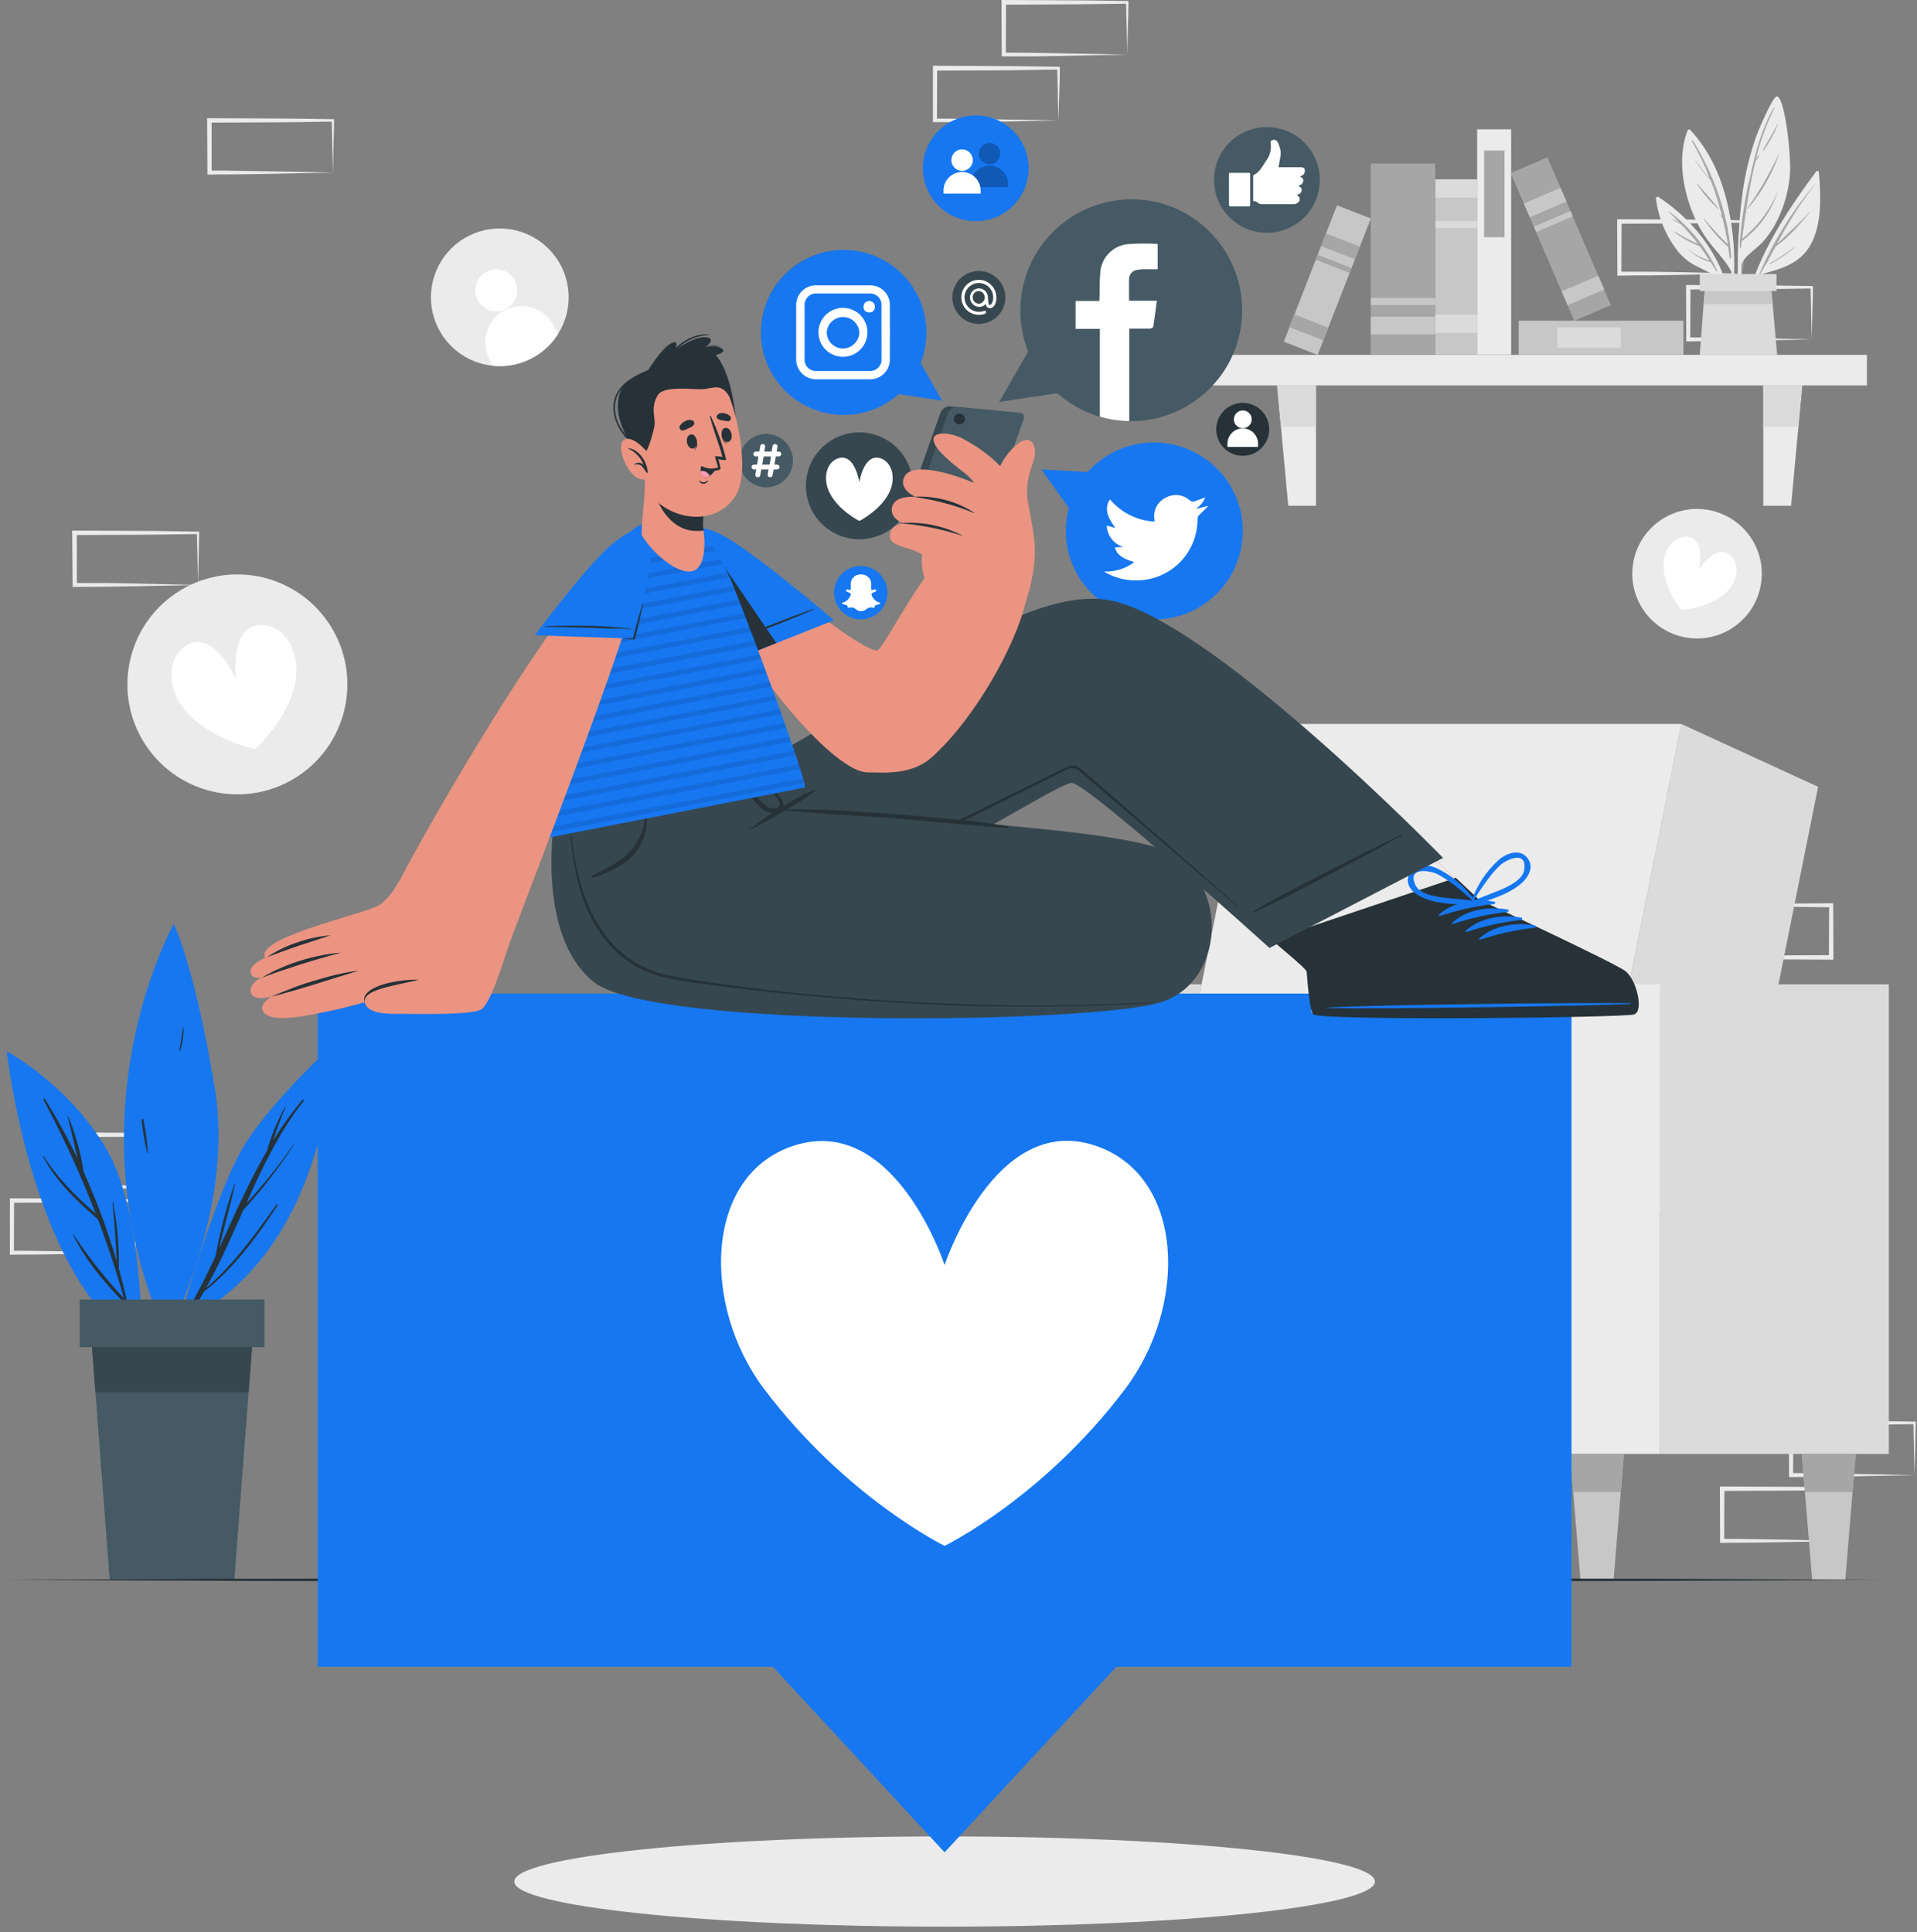 <svg width="247" height="249" viewBox="0 0 247 249" fill="none" xmlns="http://www.w3.org/2000/svg">
<rect x="0" y="0" width="247" height="249" fill="#808080" stroke="none"/>
<path d="M26.319 152.963L18.427 153.117L14.413 153.186C13.076 153.186 11.729 153.186 10.398 153.215H10.14V152.963V146.235V145.949H10.433L18.387 145.989C21.037 145.989 23.686 146.052 26.341 146.081H26.496V146.235C26.496 147.382 26.45 148.529 26.422 149.631L26.319 152.963ZM26.319 152.963L26.238 149.567C26.238 148.42 26.169 147.337 26.164 146.235L26.319 146.396C23.663 146.425 21.014 146.482 18.364 146.488L10.41 146.522L10.696 146.235L10.662 152.963L10.41 152.705C11.717 152.705 13.025 152.705 14.344 152.739L18.295 152.802L26.319 152.963Z" fill="#EBEBEB"/>
<path d="M17.441 161.439L9.555 161.6L5.541 161.663C4.204 161.691 2.862 161.663 1.526 161.692H1.274V161.433V154.712V154.425H1.561L9.515 154.46C12.17 154.46 14.82 154.523 17.469 154.551H17.63V154.706C17.63 155.853 17.578 157 17.555 158.107L17.441 161.439ZM17.441 161.439L17.36 158.044C17.36 156.926 17.297 155.813 17.286 154.712L17.441 154.873C14.791 154.901 12.142 154.964 9.486 154.964L1.532 154.999L1.819 154.712L1.79 161.439L1.532 161.181C2.845 161.181 4.153 161.181 5.466 161.215L9.423 161.279L17.441 161.439Z" fill="#EBEBEB"/>
<path d="M145.25 7.037L137.359 7.197L133.344 7.266C132.008 7.266 130.66 7.266 129.33 7.266H129.072V7.008L129.043 0.287V0H129.335L137.29 0.04C139.939 0.04 142.589 0.103 145.244 0.132H145.399V0.287C145.399 1.434 145.353 2.581 145.324 3.682L145.25 7.037ZM145.25 7.037L145.17 3.642C145.141 2.495 145.101 1.417 145.095 0.315L145.25 0.47C142.595 0.505 139.945 0.562 137.296 0.568L129.341 0.602L129.628 0.315L129.593 7.037L129.341 6.784C130.649 6.784 131.956 6.784 133.275 6.813L137.227 6.882L145.25 7.037Z" fill="#EBEBEB"/>
<path d="M136.372 15.519L128.487 15.679L124.472 15.742C123.136 15.742 121.794 15.742 120.458 15.742H120.206V15.484V8.757V8.47H120.492L128.447 8.511C131.102 8.511 133.752 8.574 136.401 8.602H136.562V8.757C136.562 9.904 136.51 11.051 136.481 12.152L136.372 15.519ZM136.372 15.519L136.292 12.147C136.292 11 136.229 9.916 136.218 8.815L136.372 8.975C133.723 8.975 131.073 9.067 128.418 9.067L120.464 9.101L120.75 8.815L120.722 15.542L120.464 15.284C121.777 15.284 123.085 15.284 124.398 15.318L128.355 15.381L136.372 15.519Z" fill="#EBEBEB"/>
<path d="M246.684 190.097L238.799 190.257L234.784 190.32C233.448 190.349 232.106 190.32 230.77 190.349H230.518V190.091L230.483 183.37V183.077H230.77L238.724 183.112C241.38 183.112 244.029 183.175 246.679 183.203H246.839V183.358C246.839 184.505 246.788 185.652 246.765 186.753L246.684 190.097ZM246.684 190.097L246.604 186.702C246.604 185.583 246.541 184.476 246.53 183.375L246.684 183.53C244.035 183.559 241.385 183.622 238.73 183.622L230.776 183.656L231.062 183.375L231.034 190.097L230.776 189.839C232.089 189.839 233.397 189.839 234.71 189.873L238.667 189.936L246.684 190.097Z" fill="#EBEBEB"/>
<path d="M237.812 198.573L229.921 198.734L225.907 198.797C224.565 198.825 223.223 198.797 221.892 198.831H221.634V198.573L221.605 191.852V191.565H221.898L229.852 191.599C232.502 191.599 235.151 191.662 237.807 191.691H237.962V191.846C237.962 192.993 237.91 194.14 237.887 195.241L237.812 198.573ZM237.812 198.573L237.732 195.178C237.704 194.06 237.663 192.953 237.652 191.852L237.812 192.007C235.157 192.035 232.508 192.098 229.858 192.098L221.904 192.138L222.185 191.852L222.156 198.573L221.904 198.315C223.211 198.315 224.519 198.315 225.838 198.349L229.789 198.412L237.812 198.573Z" fill="#EBEBEB"/>
<path d="M196.624 143.179L188.738 143.34L184.724 143.403C183.388 143.432 182.046 143.403 180.709 143.432H180.457V143.174L180.423 136.446V136.16H180.709L188.664 136.2C191.319 136.2 193.969 136.263 196.618 136.292H196.779V136.446C196.779 137.593 196.727 138.74 196.704 139.842L196.624 143.179ZM196.624 143.179L196.544 139.784C196.544 138.666 196.481 137.553 196.469 136.452L196.624 136.613C193.974 136.641 191.325 136.704 188.67 136.704L180.715 136.739L181.002 136.452L180.973 143.179L180.715 142.921C182.029 142.921 183.336 142.921 184.649 142.956L188.607 143.019L196.624 143.179Z" fill="#EBEBEB"/>
<path d="M224.565 35.264L216.673 35.425L212.659 35.488C211.323 35.488 209.981 35.488 208.644 35.523H208.392V35.264L208.363 28.543V28.256H208.65L216.61 28.291C219.26 28.291 221.909 28.36 224.565 28.388H224.719V28.543C224.719 29.69 224.668 30.837 224.645 31.938L224.565 35.264ZM224.565 35.264L224.479 31.869C224.479 30.722 224.415 29.644 224.404 28.543L224.565 28.698C221.909 28.698 219.26 28.79 216.61 28.795L208.65 28.83L208.937 28.543L208.908 35.264L208.65 35.012C209.963 35.012 211.271 35.012 212.59 35.012L216.541 35.075L224.565 35.264Z" fill="#EBEBEB"/>
<path d="M233.437 43.74L225.551 43.901L221.537 43.97C220.2 43.97 218.858 43.97 217.522 43.998H217.27V43.74L217.241 37.019V36.732H217.528L225.482 36.772C228.132 36.772 230.787 36.835 233.437 36.864H233.597V37.019C233.597 38.166 233.546 39.313 233.517 40.414L233.437 43.74ZM233.437 43.74L233.356 40.345C233.356 39.198 233.293 38.12 233.282 37.019L233.437 37.174C230.787 37.208 228.132 37.266 225.482 37.271L217.528 37.306L217.815 37.019L217.786 43.74L217.528 43.488C218.841 43.488 220.149 43.488 221.462 43.488L225.419 43.557L233.437 43.74Z" fill="#EBEBEB"/>
<path d="M220.023 116.649L227.914 116.494L231.928 116.425C233.27 116.425 234.612 116.425 235.943 116.397H236.201V116.655L236.23 123.382V123.669H235.937L227.983 123.629C225.333 123.629 222.684 123.565 220.028 123.537H219.874V123.405C219.874 122.258 219.925 121.111 219.948 120.01L220.023 116.649ZM220.023 116.649L220.103 120.044C220.132 121.191 220.172 122.275 220.183 123.376L220.023 123.216C222.678 123.216 225.327 123.13 227.977 123.124L235.931 123.089L235.65 123.376L235.679 116.649L235.931 116.907C234.624 116.907 233.316 116.907 231.997 116.873L228.046 116.81L220.023 116.649Z" fill="#EBEBEB"/>
<path d="M211.174 108.173L219.059 108.012L223.074 107.949C224.41 107.92 225.752 107.949 227.088 107.92H227.341V108.178L227.375 114.9V115.192H227.088L219.134 115.158C216.478 115.158 213.829 115.095 211.179 115.066H211.019V114.911C211.019 113.764 211.07 112.617 211.093 111.516L211.174 108.173ZM211.174 108.173L211.254 111.568C211.254 112.686 211.317 113.793 211.328 114.894L211.174 114.739C213.823 114.739 216.473 114.647 219.128 114.647L227.082 114.613L226.796 114.894L226.824 108.173L227.082 108.431C225.769 108.431 224.462 108.431 223.148 108.396L219.191 108.333L211.174 108.173Z" fill="#EBEBEB"/>
<path d="M42.892 22.24L35.007 22.401L30.992 22.464C29.656 22.492 28.314 22.464 26.978 22.498H26.726V22.24L26.691 15.519V15.232H26.978L34.932 15.266C37.588 15.266 40.237 15.329 42.887 15.358H43.047V15.513C43.047 16.66 42.996 17.807 42.967 18.908L42.892 22.24ZM42.892 22.24L42.812 18.845C42.812 17.698 42.749 16.62 42.738 15.519L42.892 15.674C40.243 15.702 37.593 15.765 34.938 15.765L26.984 15.805L27.27 15.519V22.24L27.012 21.982C28.326 21.982 29.633 21.982 30.947 22.016L34.904 22.079L42.892 22.24Z" fill="#EBEBEB"/>
<path d="M25.527 75.386L17.636 75.547L13.621 75.61C12.285 75.638 10.943 75.61 9.607 75.644H9.36V75.386L9.303 68.665V68.378H9.589L17.544 68.412C20.199 68.412 22.849 68.481 25.504 68.51H25.659V68.665C25.659 69.812 25.607 70.959 25.584 72.06L25.527 75.386ZM25.527 75.386L25.441 71.991C25.441 70.873 25.378 69.766 25.366 68.665L25.527 68.82C22.872 68.848 20.222 68.911 17.567 68.917L9.612 68.951L9.899 68.665V75.386L9.641 75.134C10.954 75.134 12.262 75.134 13.575 75.134L17.532 75.197L25.527 75.386Z" fill="#EBEBEB"/>
<path d="M240.548 45.73H156.221V49.67H240.548V45.73Z" fill="#EBEBEB"/>
<path d="M169.56 65.178H165.988L164.554 49.67H169.56V65.178Z" fill="#EBEBEB"/>
<path d="M227.197 65.178H230.776L232.209 49.67H227.197V65.178Z" fill="#EBEBEB"/>
<path d="M164.554 49.67H169.56V55.015H165.047L164.554 49.67Z" fill="#DBDBDB"/>
<path d="M232.209 49.67L231.716 55.015H227.203V49.67H232.209Z" fill="#DBDBDB"/>
<path d="M234.01 22.091C229.938 27.602 225.694 34.002 224.656 40.919C224.656 41.028 224.817 41.062 224.84 40.959C225.311 39.071 225.919 37.219 226.658 35.419C229.336 34.679 231.963 34.077 233.368 31.404C234.773 28.732 234.618 25.096 234.349 22.131C234.308 21.988 234.113 21.982 234.01 22.091Z" fill="#EBEBEB"/>
<path d="M226.658 35.367C228.448 31.162 230.863 27.25 233.821 23.765C233.821 23.765 233.872 23.765 233.855 23.765C231.99 26.172 230.352 28.747 228.963 31.456C230.311 30.085 231.791 28.858 233.064 27.407C233.066 27.404 233.07 27.402 233.073 27.4C233.077 27.398 233.081 27.397 233.085 27.397C233.089 27.396 233.093 27.397 233.096 27.398C233.1 27.4 233.104 27.402 233.107 27.404C233.11 27.407 233.112 27.41 233.114 27.414C233.116 27.417 233.117 27.421 233.117 27.425C233.117 27.429 233.117 27.433 233.115 27.437C233.114 27.441 233.112 27.444 233.11 27.447C231.836 28.973 230.454 30.624 228.803 31.748C228.355 32.569 227.914 33.389 227.461 34.209C227.57 34.146 227.683 34.088 227.799 34.037C227.799 34.037 227.833 34.037 227.799 34.037C227.673 34.1 227.547 34.169 227.415 34.22C227.203 34.61 226.99 35 226.772 35.367C226.765 35.376 226.757 35.382 226.747 35.387C226.737 35.392 226.726 35.394 226.715 35.394C226.704 35.394 226.693 35.392 226.683 35.387C226.673 35.382 226.665 35.376 226.658 35.367Z" fill="#A6A6A6"/>
<path d="M228.04 33.94C229.136 33.328 230.181 32.63 231.166 31.852C231.194 31.852 231.234 31.852 231.206 31.892C230.249 32.717 229.203 33.431 228.086 34.02C228.034 34.037 227.988 33.94 228.04 33.94Z" fill="#A6A6A6"/>
<path d="M224.215 40.856C224.215 40.876 224.223 40.895 224.237 40.909C224.251 40.923 224.27 40.931 224.29 40.931C224.309 40.931 224.328 40.923 224.342 40.909C224.356 40.895 224.364 40.876 224.364 40.856C224.364 38.562 224.364 36.268 224.398 33.974C224.972 32.827 226.234 32.145 227.105 31.204C227.734 30.506 228.279 29.736 228.728 28.91C229.778 26.967 230.42 24.83 230.615 22.63C230.856 20.193 229.933 12.152 228.895 12.434C228.361 12.577 226.635 16.557 226.176 17.876C225.438 20.046 224.896 22.278 224.559 24.546C223.821 29.951 223.706 35.424 224.215 40.856Z" fill="#EBEBEB"/>
<path d="M224.198 31.031C224.412 28.13 224.875 25.252 225.58 22.429C226.234 19.418 226.996 16.585 228.545 13.895C228.551 13.885 228.561 13.877 228.573 13.874C228.585 13.87 228.597 13.872 228.608 13.878C228.619 13.884 228.626 13.894 228.63 13.906C228.633 13.918 228.631 13.931 228.625 13.941C227.592 16.03 226.792 18.227 226.239 20.491C226.343 20.33 226.469 20.175 226.578 20.02C226.618 19.963 226.721 20.02 226.675 20.078C226.539 20.323 226.377 20.553 226.194 20.766C225.66 22.922 225.282 25.119 224.949 27.315C224.975 27.29 225 27.263 225.024 27.235H225.058C225.018 27.309 224.972 27.378 224.926 27.453C224.76 28.565 224.611 29.678 224.456 30.785C226.489 29.15 228.082 27.032 229.09 24.625C228.253 27.216 226.614 29.473 224.41 31.072L224.29 31.96C224.29 32.024 224.181 32.006 224.181 31.96C224.181 31.702 224.181 31.439 224.181 31.175C224.175 31.1 224.163 31.072 224.198 31.031Z" fill="#A6A6A6"/>
<path d="M225.133 26.857C226.679 24.657 228.032 22.328 229.176 19.894C229.176 19.866 229.239 19.894 229.227 19.894C228.321 22.451 226.961 24.823 225.213 26.897C225.173 26.954 225.104 26.902 225.133 26.857Z" fill="#A6A6A6"/>
<path d="M227.145 19.332C227.776 18.22 228.441 17.142 229.032 16.006C229.032 15.972 229.09 16.006 229.078 16.035C228.592 17.217 227.977 18.343 227.243 19.39C227.234 19.4 227.222 19.407 227.209 19.409C227.195 19.412 227.182 19.409 227.17 19.402C227.158 19.395 227.149 19.385 227.145 19.372C227.14 19.359 227.141 19.345 227.145 19.332Z" fill="#A6A6A6"/>
<path d="M223.097 35.023C223.068 36.532 222.891 38.034 222.569 39.508L222.638 40.001C223.102 38.372 223.371 36.693 223.441 35.001C223.453 34.977 223.46 34.95 223.46 34.923C223.46 34.896 223.453 34.87 223.441 34.846C223.508 32.575 223.338 30.303 222.936 28.067C222.231 23.88 220.694 19.866 217.775 16.729C217.75 16.708 217.722 16.693 217.691 16.685C217.66 16.676 217.627 16.675 217.596 16.681C217.564 16.687 217.535 16.701 217.509 16.72C217.483 16.739 217.462 16.764 217.448 16.792C216.272 19.786 216.685 23.364 217.688 26.352C218.229 27.968 219.002 29.496 219.982 30.889C221.009 32.294 222.288 33.486 223.097 35.023Z" fill="#EBEBEB"/>
<path d="M218.124 18.122C220.888 22.613 222.815 27.935 223.051 33.24C223.051 33.337 222.896 33.36 222.884 33.24C222.815 32.764 222.747 32.293 222.666 31.823C221.463 30.761 220.407 29.544 219.524 28.204C219.524 28.204 219.524 28.147 219.564 28.17C220.523 29.343 221.551 30.457 222.643 31.508C222.445 30.33 222.208 29.183 221.932 28.067L221.714 27.809C221.663 27.751 221.743 27.671 221.795 27.728L221.863 27.803C221.472 26.246 220.988 24.714 220.412 23.215C219.645 22.437 218.973 21.571 218.411 20.634C218.411 20.634 218.411 20.594 218.445 20.634C218.858 21.208 219.26 21.781 219.724 22.355C219.914 22.567 220.114 22.768 220.298 22.974C219.66 21.347 218.903 19.77 218.032 18.254C218.015 18.242 218.003 18.223 217.999 18.202C217.995 18.181 218 18.16 218.012 18.142C218.025 18.125 218.043 18.113 218.064 18.109C218.085 18.105 218.107 18.11 218.124 18.122Z" fill="#A6A6A6"/>
<path d="M218.681 23.663C219.575 24.741 220.596 25.767 221.428 26.88C221.428 26.914 221.399 26.943 221.37 26.92C220.323 25.964 219.402 24.879 218.629 23.691C218.629 23.657 218.658 23.617 218.681 23.663Z" fill="#A6A6A6"/>
<path d="M221.554 27.533L221.588 27.573L221.548 27.613L221.514 27.579C221.508 27.574 221.504 27.566 221.504 27.558C221.503 27.55 221.506 27.542 221.511 27.536C221.516 27.53 221.524 27.526 221.532 27.526C221.54 27.525 221.548 27.528 221.554 27.533Z" fill="#A6A6A6"/>
<path d="M213.364 25.618C213.682 28.138 214.693 30.52 216.283 32.5C216.932 33.261 217.731 33.88 218.629 34.318C219.656 34.823 220.728 35.408 221.789 35.827C222.295 37.11 222.67 38.442 222.907 39.801L223.01 39.445C222.334 33.596 218.549 28.6 213.703 25.389C213.666 25.368 213.624 25.359 213.581 25.361C213.539 25.363 213.498 25.376 213.463 25.4C213.428 25.424 213.4 25.457 213.383 25.495C213.365 25.534 213.359 25.576 213.364 25.618Z" fill="#EBEBEB"/>
<path d="M215.033 27.35C215.028 27.342 215.026 27.333 215.026 27.323C215.026 27.314 215.03 27.305 215.035 27.297C215.041 27.29 215.049 27.284 215.058 27.281C215.066 27.278 215.076 27.278 215.085 27.281C217.743 29.261 219.863 31.875 221.25 34.886C221.259 34.901 221.262 34.92 221.257 34.938C221.252 34.956 221.24 34.971 221.224 34.98C221.208 34.989 221.189 34.992 221.172 34.987C221.154 34.982 221.139 34.97 221.13 34.954C220.906 34.564 220.677 34.18 220.447 33.807C219.324 33.503 218.299 32.91 217.477 32.087C217.477 32.087 217.477 32.029 217.477 32.052C217.9 32.437 218.37 32.767 218.876 33.033C219.329 33.263 219.811 33.406 220.281 33.607C219.874 32.959 219.444 32.333 219.002 31.731C217.808 31.277 216.689 30.647 215.681 29.862C215.647 29.862 215.681 29.787 215.71 29.81C216.708 30.413 217.738 30.963 218.796 31.456C218.12 30.567 217.392 29.719 216.616 28.915C216.243 28.72 215.859 28.52 215.498 28.308C215.469 28.308 215.498 28.239 215.498 28.25C215.8 28.359 216.088 28.501 216.358 28.674C215.968 28.204 215.515 27.774 215.033 27.35Z" fill="#A6A6A6"/>
<path d="M228.981 45.73H219.013L219.501 39.193L219.69 37.065H228.212L228.401 39.193L228.981 45.73Z" fill="#DBDBDB"/>
<path d="M228.402 39.193H219.501L219.69 37.065H228.212L228.402 39.193Z" fill="#C7C7C7"/>
<path d="M228.895 35.316H219.013V37.501H228.895V35.316Z" fill="#DBDBDB"/>
<path d="M190.333 45.719V24.264H184.93V45.719H190.333Z" fill="#C7C7C7"/>
<path d="M190.333 25.469V23.112H184.93V25.469H190.333Z" fill="#DBDBDB"/>
<path d="M190.333 29.368V28.491H184.93V29.368H190.333Z" fill="#DBDBDB"/>
<path d="M190.333 42.897V40.54H184.93V42.897H190.333Z" fill="#DBDBDB"/>
<path d="M194.708 45.707V16.666H190.327V45.707H194.708Z" fill="#EBEBEB"/>
<path d="M193.854 30.573V19.401H191.221V30.573H193.854Z" fill="#A6A6A6"/>
<path d="M195.678 45.713H216.908V41.332H195.678V45.713Z" fill="#C7C7C7"/>
<path d="M200.661 44.825H208.828V42.192H200.661V44.825Z" fill="#DBDBDB"/>
<path d="M184.93 45.719V21.087H176.62V45.719H184.93Z" fill="#A6A6A6"/>
<path d="M184.93 43.104V40.81H176.62V43.104H184.93Z" fill="#C7C7C7"/>
<path d="M184.93 39.301V38.413H176.62V39.301H184.93Z" fill="#C7C7C7"/>
<path d="M207.557 39.323L199.379 20.272L194.658 22.299L202.835 41.35L207.557 39.323Z" fill="#A6A6A6"/>
<path d="M206.706 37.304L205.944 35.528L201.222 37.554L201.984 39.33L206.706 37.304Z" fill="#C7C7C7"/>
<path d="M201.834 25.974L201.071 24.198L196.349 26.224L197.112 28L201.834 25.974Z" fill="#C7C7C7"/>
<path d="M202.654 27.877L202.358 27.187L197.636 29.213L197.933 29.904L202.654 27.877Z" fill="#C7C7C7"/>
<path d="M169.776 45.736L176.627 28.156L172.267 26.457L165.416 44.037L169.776 45.736Z" fill="#C7C7C7"/>
<path d="M170.484 43.853L171.123 42.213L166.763 40.513L166.124 42.154L170.484 43.853Z" fill="#A6A6A6"/>
<path d="M174.58 33.422L175.219 31.782L170.859 30.083L170.219 31.723L174.58 33.422Z" fill="#A6A6A6"/>
<path d="M173.903 35.176L174.15 34.541L169.79 32.841L169.542 33.477L173.903 35.176Z" fill="#A6A6A6"/>
<path d="M38.54 99.925C45.018 95.533 46.709 86.721 42.316 80.243C37.924 73.766 29.112 72.075 22.634 76.468C16.157 80.86 14.466 89.672 18.858 96.15C23.251 102.627 32.063 104.318 38.54 99.925Z" fill="#EBEBEB"/>
<path d="M38.035 87.997C37.112 92.728 32.874 96.542 32.874 96.542C32.874 96.542 27.282 95.395 24.082 91.817C21.409 88.811 21.473 84.757 23.967 83.214C27.534 80.972 30.385 87.475 30.385 87.475C30.385 87.475 29.53 80.427 33.751 80.536C36.687 80.599 38.804 84.057 38.035 87.997Z" fill="white"/>
<path d="M226.75 75.977C227.879 71.509 225.172 66.972 220.704 65.843C216.236 64.714 211.699 67.421 210.57 71.889C209.441 76.357 212.148 80.894 216.616 82.023C221.084 83.152 225.622 80.445 226.75 75.977Z" fill="#EBEBEB"/>
<path d="M222.15 76.573C219.988 78.408 216.633 78.603 216.633 78.603C216.633 78.603 214.477 76.028 214.339 73.195C214.213 70.832 215.733 68.992 217.453 69.181C219.919 69.462 218.841 73.499 218.841 73.499C218.841 73.499 221.038 69.944 222.936 71.549C224.255 72.674 223.957 75.042 222.15 76.573Z" fill="white"/>
<path d="M71.877 43.081C70.87 44.661 69.389 45.882 67.646 46.569C65.903 47.256 63.987 47.373 62.173 46.904C60.359 46.435 58.74 45.404 57.548 43.958C56.356 42.512 55.653 40.726 55.538 38.856C55.424 36.986 55.905 35.128 56.911 33.547C57.918 31.967 59.399 30.746 61.143 30.06C62.886 29.373 64.802 29.256 66.616 29.725C68.43 30.195 70.049 31.226 71.24 32.672C72.436 34.116 73.142 35.902 73.256 37.773C73.371 39.644 72.888 41.502 71.877 43.081Z" fill="#EBEBEB"/>
<path d="M66.383 36.233C66.615 36.714 66.7 37.254 66.626 37.783C66.553 38.312 66.323 38.807 65.968 39.206C65.613 39.605 65.147 39.89 64.63 40.024C64.113 40.158 63.568 40.136 63.063 39.96C62.558 39.785 62.117 39.463 61.795 39.037C61.474 38.611 61.285 38.098 61.255 37.565C61.224 37.032 61.352 36.501 61.623 36.041C61.893 35.58 62.295 35.21 62.776 34.977C63.42 34.666 64.163 34.623 64.839 34.858C65.516 35.094 66.071 35.589 66.383 36.233Z" fill="white"/>
<path d="M71.389 42.077L71.877 43.081C70.991 44.47 69.736 45.585 68.252 46.3C66.768 47.016 65.114 47.303 63.475 47.13L62.993 46.132C62.455 45.019 62.381 43.737 62.788 42.569C63.194 41.401 64.048 40.442 65.161 39.904C66.275 39.365 67.556 39.291 68.724 39.698C69.892 40.104 70.851 40.958 71.389 42.072V42.077Z" fill="white"/>
<path d="M203.993 156.306H223.24L234.257 101.394L216.633 93.296L203.993 156.306Z" fill="#DBDBDB"/>
<path d="M148.909 156.306H203.993L216.633 93.296H161.549L148.909 156.306Z" fill="#EBEBEB"/>
<path d="M213.875 187.367H243.37V126.846H213.875V187.367Z" fill="#DBDBDB"/>
<path d="M134.749 187.367H142.807L154.816 126.846H134.749V187.367Z" fill="#DBDBDB"/>
<path d="M197.668 187.367H213.875V126.846H197.668V187.367Z" fill="#EBEBEB"/>
<path d="M118.548 187.367H134.755V126.846H118.548V187.367Z" fill="#EBEBEB"/>
<path d="M134.749 187.367H197.668V156.312H134.749V187.367Z" fill="#EBEBEB"/>
<path d="M134.749 156.438H197.668V142.887H134.749V156.438Z" fill="#EBEBEB"/>
<path d="M209.9 126.846L203.787 126.737L197.668 126.656H197.484V126.846L197.41 133.928V141.011C197.41 145.731 197.375 150.451 197.41 155.176C197.444 159.902 197.41 164.616 197.49 169.342C197.57 174.067 197.593 178.782 197.696 183.507C197.796 178.782 197.865 174.06 197.903 169.342C197.96 164.616 197.966 159.896 197.983 155.176C198 150.457 197.983 145.731 197.983 141.011L197.955 133.928L197.851 126.846L197.668 127.029L203.787 126.955L209.9 126.846Z" fill="#DBDBDB"/>
<path d="M134.749 126.846C134.623 131.583 134.566 136.326 134.514 141.063L134.445 155.28L134.514 169.497L134.6 176.608L134.749 183.714L134.899 176.608L134.985 169.497L135.053 155.28L134.985 141.063C134.939 136.326 134.898 131.583 134.749 126.846Z" fill="#DBDBDB"/>
<path d="M134.749 156.306C139.991 156.433 145.239 156.496 150.48 156.542L166.211 156.616L181.937 156.542L189.805 156.456L197.668 156.306L189.805 156.157L181.925 156.094L166.2 156.025L150.469 156.1C145.221 156.123 139.991 156.18 134.749 156.306Z" fill="#DBDBDB"/>
<path d="M134.749 142.904C139.991 143.03 145.239 143.093 150.48 143.139L166.211 143.208L181.937 143.139L189.805 143.053L197.668 142.904L189.805 142.755L181.925 142.646L166.2 142.577L150.469 142.646C145.221 142.698 139.991 142.755 134.749 142.904Z" fill="#DBDBDB"/>
<path d="M232.163 187.367L232.559 192.271L233.494 203.597H237.761L238.696 192.271L239.091 187.367H232.163Z" fill="#C7C7C7"/>
<path d="M239.091 187.367H232.163L232.559 192.271H238.696L239.091 187.367Z" fill="#A6A6A6"/>
<path d="M202.307 187.367L202.703 192.271L203.638 203.597H207.905L208.839 192.271L209.235 187.367H202.307Z" fill="#C7C7C7"/>
<path d="M209.235 187.367H202.307L202.703 192.271H208.839L209.235 187.367Z" fill="#A6A6A6"/>
<path d="M152.786 187.367L153.181 192.271L154.116 203.597H158.383L159.318 192.271L159.714 187.367H152.786Z" fill="#C7C7C7"/>
<path d="M159.714 187.367H152.786L153.181 192.271H159.318L159.714 187.367Z" fill="#A6A6A6"/>
<path d="M122.924 187.367L123.32 192.271L124.254 203.597H128.521L129.456 192.271L129.852 187.367H122.924Z" fill="#C7C7C7"/>
<path d="M122.924 187.367L123.32 192.271H129.456L129.852 187.367H122.924Z" fill="#A6A6A6"/>
<path d="M121.708 248.289C152.33 248.289 177.154 245.686 177.154 242.474C177.154 239.263 152.33 236.659 121.708 236.659C91.086 236.659 66.262 239.263 66.262 242.474C66.262 245.686 91.086 248.289 121.708 248.289Z" fill="#EBEBEB"/>
<path d="M22.969 170.643C22.969 170.643 27.861 153.089 31.767 147.13C35.672 141.171 42.956 134.622 42.956 134.622C42.956 134.622 42.783 161.68 22.969 170.643Z" fill="#1677F1"/>
<path d="M23.319 170.34C24.969 167.591 26.459 164.749 27.781 161.829C28.34 158.693 29.152 155.607 30.207 152.601C30.208 152.595 30.21 152.589 30.214 152.583C30.218 152.578 30.223 152.573 30.228 152.57C30.234 152.566 30.24 152.564 30.247 152.563C30.253 152.563 30.26 152.563 30.266 152.565C30.273 152.568 30.278 152.571 30.283 152.575C30.288 152.58 30.292 152.585 30.294 152.592C30.297 152.598 30.298 152.604 30.298 152.611C30.297 152.618 30.296 152.624 30.293 152.63C29.645 155.406 28.893 158.153 28.205 160.917C30.178 156.644 32.053 152.315 34.405 148.3C34.956 146.348 35.725 144.465 36.699 142.686C36.699 142.634 36.808 142.686 36.785 142.714C36.181 144.082 35.664 145.486 35.236 146.918C36.342 145.106 37.584 143.38 38.953 141.756C39.038 141.653 39.205 141.756 39.124 141.877C35.982 145.891 33.808 150.451 31.744 155.067C33.964 152.656 36.014 150.094 37.88 147.4C37.88 147.371 37.937 147.4 37.92 147.428C35.976 150.449 33.777 153.298 31.348 155.945C29.845 159.334 28.366 162.735 26.571 165.952C30.155 162.924 32.914 159.001 35.643 155.216C35.656 155.198 35.675 155.185 35.696 155.181C35.718 155.177 35.74 155.181 35.758 155.193C35.776 155.206 35.789 155.225 35.793 155.246C35.798 155.268 35.793 155.29 35.781 155.308C33.051 159.46 30.224 163.372 26.29 166.445C25.492 167.862 24.618 169.232 23.669 170.552C23.635 170.584 23.592 170.604 23.546 170.608C23.499 170.613 23.453 170.603 23.413 170.579C23.373 170.555 23.343 170.518 23.326 170.475C23.309 170.432 23.306 170.384 23.319 170.34Z" fill="#263238"/>
<path d="M21.455 172.221C21.455 172.221 30.247 156.037 27.689 140.34C25.131 124.643 22.401 119.063 22.401 119.063C22.401 119.063 8.586 143.477 21.455 172.221Z" fill="#1677F1"/>
<path d="M18.479 144.274C18.77 145.683 18.962 147.111 19.052 148.547C19.049 148.556 19.043 148.563 19.035 148.569C19.028 148.574 19.019 148.577 19.009 148.577C19 148.577 18.991 148.574 18.983 148.569C18.975 148.563 18.97 148.556 18.966 148.547C18.625 147.145 18.383 145.722 18.244 144.286C18.244 144.183 18.427 144.165 18.479 144.274Z" fill="#263238"/>
<path d="M23.589 132.443C23.589 132.391 23.669 132.409 23.675 132.443C23.66 133.441 23.511 134.432 23.233 135.391C23.233 135.471 23.095 135.431 23.113 135.356C23.302 134.393 23.422 133.418 23.589 132.443Z" fill="#263238"/>
<path d="M18.249 173.459C18.249 173.459 18.605 156.564 13.759 148.168C8.913 139.772 0.872 135.488 0.872 135.488C0.872 135.488 4.141 165.27 18.249 173.459Z" fill="#1677F1"/>
<path d="M9.417 159.013C11.365 161.962 13.558 164.742 15.973 167.323C15.009 163.882 13.891 160.487 12.617 157.138C9.905 154.752 7.209 152.286 5.541 149.023C5.534 149.012 5.533 148.999 5.536 148.988C5.539 148.976 5.547 148.966 5.558 148.96C5.568 148.953 5.581 148.952 5.593 148.955C5.605 148.958 5.615 148.966 5.621 148.977C7.41 151.844 9.807 154.173 12.331 156.398C10.389 151.365 8.136 146.458 5.586 141.705C5.578 141.681 5.579 141.655 5.587 141.632C5.596 141.608 5.612 141.588 5.634 141.576C5.655 141.563 5.681 141.558 5.706 141.561C5.73 141.565 5.753 141.577 5.77 141.596C7.32 144.088 8.733 146.663 10.002 149.309C9.544 147.503 9.182 145.656 8.718 143.861C8.721 143.854 8.726 143.847 8.733 143.843C8.739 143.838 8.747 143.836 8.755 143.836C8.763 143.836 8.771 143.838 8.778 143.843C8.784 143.847 8.789 143.854 8.792 143.861C9.745 146.161 10.413 148.568 10.782 151.03C12.476 154.769 13.898 158.625 15.038 162.569C14.917 160.034 14.757 157.516 14.493 154.987C14.493 154.941 14.573 154.93 14.579 154.987C15.121 157.79 15.367 160.643 15.313 163.498C16.013 166.015 16.598 168.567 17.074 171.131C17.074 171.2 16.982 171.234 16.965 171.16C16.701 170.085 16.422 169.017 16.127 167.954C16.109 167.959 16.089 167.959 16.07 167.954C13.472 165.35 11 162.379 9.377 159.059L9.417 159.013Z" fill="#263238"/>
<path d="M32.65 171.401L32.036 179.401L30.195 203.597H14.137L12.29 179.401L11.682 171.401H32.65Z" fill="#455A64"/>
<path d="M32.65 171.401L32.036 179.401H12.297L11.689 171.401H32.65Z" fill="#37474F"/>
<path d="M10.266 173.608H34.078V167.472H10.266V173.608Z" fill="#455A64"/>
<path d="M0.608 203.597L30.883 203.453L61.158 203.408L121.708 203.31L182.258 203.408L212.533 203.453L242.808 203.597L212.533 203.734L182.258 203.786L121.708 203.884L61.158 203.786L30.883 203.734L0.608 203.597Z" fill="#263238"/>
<path d="M159.972 41.481C159.694 44.093 158.702 46.577 157.104 48.661C156.705 49.177 156.276 49.67 155.819 50.135C155.347 50.588 154.847 51.012 154.323 51.403C152.219 52.987 149.718 53.959 147.097 54.213C146.441 54.272 145.781 54.285 145.124 54.253C144.467 54.236 143.814 54.166 143.168 54.046C140.558 53.572 138.132 52.38 136.16 50.605L136.326 50.657L129.261 51.718L128.745 51.792L129.009 51.34L132.53 45.203V45.444C131.701 43.414 131.348 41.221 131.499 39.034C131.65 36.847 132.301 34.723 133.401 32.827C134.506 30.939 136.024 29.325 137.84 28.107C139.654 26.892 141.722 26.108 143.885 25.813C146.033 25.516 148.22 25.716 150.277 26.399C152.335 27.083 154.208 28.23 155.751 29.753C157.296 31.261 158.479 33.1 159.21 35.132C159.941 37.163 160.202 39.334 159.972 41.481Z" fill="#455A64"/>
<path d="M145.479 35.924C145.451 36.836 145.479 37.765 145.479 38.757H149.052C148.903 39.904 148.771 41.022 148.599 42.1C148.599 42.209 148.312 42.341 148.163 42.347C147.303 42.347 146.443 42.347 145.502 42.347V54.264C144.218 54.247 142.943 54.054 141.711 53.691V42.382H138.586V38.786H141.648C141.648 38.516 141.683 38.298 141.683 38.092C141.683 37.145 141.683 36.194 141.757 35.259C141.788 34.312 142.159 33.408 142.801 32.712C143.443 32.016 144.315 31.575 145.256 31.468C146.555 31.37 147.86 31.359 149.161 31.433V34.702C148.697 34.702 148.215 34.702 147.75 34.702C147.33 34.688 146.909 34.716 146.494 34.788C146.218 34.828 145.965 34.963 145.779 35.171C145.594 35.379 145.487 35.645 145.479 35.924Z" fill="white"/>
<path d="M152.74 79.103C150.781 79.838 148.658 80.019 146.603 79.624C146.093 79.526 145.589 79.396 145.095 79.234C144.603 79.058 144.123 78.853 143.656 78.621C142.72 78.158 141.855 77.565 141.086 76.86C140.308 76.16 139.631 75.355 139.073 74.469C138.797 74.023 138.556 73.557 138.351 73.075C138.119 72.603 137.927 72.111 137.777 71.607C137.186 69.574 137.176 67.417 137.749 65.379V65.516L134.445 60.86L134.21 60.521H134.623L140.255 60.842L140.077 60.917C141.229 59.6 142.667 58.566 144.282 57.894C145.897 57.222 147.645 56.93 149.39 57.04C151.152 57.153 152.865 57.666 154.397 58.543C155.9 59.407 157.188 60.6 158.163 62.034C159.139 63.467 159.777 65.103 160.029 66.818C160.262 68.528 160.111 70.267 159.587 71.911C159.065 73.55 158.177 75.049 156.991 76.294C155.805 77.54 154.351 78.5 152.74 79.103Z" fill="#1677F1"/>
<path d="M142.234 73.649C143.638 73.715 145.021 73.289 146.145 72.444C144.527 71.951 143.885 71.458 143.65 70.54L144.734 70.489C144.136 70.31 143.609 69.949 143.227 69.455C142.845 68.961 142.628 68.36 142.606 67.736L143.725 68.034C142.578 66.56 142.314 65.419 143.013 64.352C143.723 65.196 144.598 65.886 145.585 66.379C146.571 66.872 147.648 67.158 148.748 67.22C148.748 67.036 148.748 66.899 148.72 66.761C148.667 66.213 148.787 65.663 149.063 65.187C149.338 64.711 149.756 64.333 150.257 64.106C150.741 63.848 151.293 63.745 151.838 63.812C152.383 63.878 152.894 64.111 153.302 64.478C153.382 64.558 153.483 64.612 153.593 64.635C153.703 64.657 153.817 64.647 153.921 64.605L155.275 64.106C155.073 64.662 154.699 65.14 154.208 65.471C154.22 65.496 154.23 65.523 154.237 65.551L155.579 65.207L155.636 65.258C155.286 65.608 154.954 65.969 154.587 66.296C154.494 66.366 154.419 66.457 154.368 66.562C154.317 66.667 154.292 66.782 154.294 66.899C154.306 68.866 153.579 70.766 152.257 72.222C150.934 73.678 149.113 74.584 147.154 74.761C145.541 74.927 143.916 74.594 142.497 73.809C142.411 73.763 142.354 73.706 142.234 73.649Z" fill="white"/>
<path d="M110.725 69.497C114.529 69.497 117.613 66.413 117.613 62.609C117.613 58.805 114.529 55.721 110.725 55.721C106.921 55.721 103.838 58.805 103.838 62.609C103.838 66.413 106.921 69.497 110.725 69.497Z" fill="#37474F"/>
<path d="M114.568 63.486C113.421 65.78 110.725 67.139 110.725 67.139C110.725 67.139 108.019 65.78 106.883 63.486C105.937 61.571 106.539 59.506 108.03 59.053C110.169 58.405 110.72 62.139 110.72 62.139C110.72 62.139 111.293 58.405 113.415 59.053C114.912 59.506 115.514 61.571 114.568 63.486Z" fill="white"/>
<path d="M169.958 24.303C170.574 20.591 168.065 17.082 164.353 16.466C160.641 15.849 157.132 18.358 156.516 22.07C155.899 25.782 158.408 29.291 162.12 29.908C165.832 30.524 169.341 28.015 169.958 24.303Z" fill="#455A64"/>
<path fill-rule="evenodd" clip-rule="evenodd" d="M162.202 26.215C162.002 26.083 161.824 25.899 161.554 25.928C161.445 25.928 161.468 25.853 161.468 25.796C161.468 24.77 161.468 23.749 161.468 22.728C161.468 22.653 161.468 22.59 161.554 22.55C162.334 22.154 162.667 21.403 163.143 20.715C163.386 20.39 163.562 20.019 163.66 19.625C163.759 19.232 163.778 18.822 163.716 18.421C163.682 18.191 163.791 18.088 163.998 18.042C164.1 18.009 164.21 18.009 164.312 18.041C164.415 18.072 164.505 18.135 164.571 18.22C164.796 18.638 164.948 19.092 165.018 19.562C165.018 19.948 164.972 20.334 164.881 20.709C164.846 20.99 164.783 21.283 164.732 21.552C164.8 21.604 164.875 21.552 164.95 21.552H167.542C167.909 21.552 168.115 21.655 168.115 21.896C168.144 22.045 168.122 22.199 168.055 22.335C167.988 22.47 167.878 22.58 167.742 22.648C167.674 22.682 167.559 22.648 167.553 22.751C167.547 22.854 167.662 22.843 167.725 22.883C168.035 23.101 167.978 23.542 167.622 23.8C167.53 23.858 167.364 23.835 167.358 23.961C167.352 24.087 167.519 24.058 167.588 24.133C167.645 24.204 167.685 24.287 167.704 24.377C167.723 24.466 167.72 24.558 167.696 24.646C167.672 24.735 167.627 24.816 167.565 24.883C167.504 24.95 167.427 25.002 167.341 25.033C167.295 25.033 167.232 25.033 167.192 25.096C167.152 25.159 167.106 25.154 167.192 25.217C167.277 25.258 167.348 25.323 167.398 25.403C167.448 25.483 167.474 25.576 167.474 25.67C167.474 25.764 167.448 25.857 167.398 25.937C167.348 26.017 167.277 26.081 167.192 26.123L167.077 26.209C166.941 26.29 166.782 26.324 166.624 26.306H162.564C162.436 26.323 162.307 26.29 162.202 26.215Z" fill="white"/>
<path fill-rule="evenodd" clip-rule="evenodd" d="M158.349 24.419C158.349 23.771 158.349 23.123 158.349 22.475C158.349 22.343 158.349 22.275 158.526 22.275C159.318 22.275 160.109 22.275 160.901 22.275C161.056 22.275 161.078 22.326 161.078 22.464C161.078 23.771 161.078 25.079 161.078 26.387C161.078 26.553 161.033 26.599 160.866 26.599C160.098 26.599 159.329 26.599 158.572 26.599C158.383 26.599 158.354 26.536 158.354 26.369C158.36 25.721 158.349 25.073 158.349 24.419Z" fill="white"/>
<path d="M114.344 76.378C114.344 77.06 114.142 77.727 113.762 78.293C113.383 78.859 112.844 79.3 112.213 79.56C111.583 79.82 110.89 79.886 110.221 79.751C109.553 79.616 108.94 79.285 108.46 78.801C107.98 78.317 107.654 77.701 107.525 77.032C107.395 76.362 107.468 75.67 107.732 75.042C107.997 74.413 108.443 73.878 109.012 73.503C109.582 73.129 110.25 72.932 110.932 72.937C111.84 72.945 112.707 73.311 113.346 73.955C113.986 74.6 114.344 75.471 114.344 76.378Z" fill="#1677F1"/>
<path d="M110.875 74.021C111.186 74.003 111.495 74.09 111.752 74.268C111.966 74.425 112.125 74.646 112.205 74.898C112.229 74.99 112.245 75.085 112.251 75.18C112.251 75.317 112.251 75.455 112.251 75.592C112.251 75.713 112.251 75.828 112.251 75.942C112.251 76.057 112.251 75.994 112.297 76.017C112.362 76.04 112.433 76.04 112.498 76.017L112.601 75.977C112.644 75.958 112.692 75.953 112.738 75.962C112.784 75.971 112.826 75.994 112.859 76.028C112.88 76.05 112.892 76.079 112.892 76.109C112.892 76.139 112.88 76.167 112.859 76.189C112.801 76.242 112.733 76.283 112.658 76.309C112.601 76.309 112.544 76.344 112.486 76.372C112.449 76.387 112.415 76.406 112.383 76.43C112.342 76.457 112.313 76.498 112.298 76.545C112.283 76.592 112.285 76.642 112.303 76.688C112.34 76.805 112.396 76.915 112.469 77.015C112.592 77.211 112.756 77.377 112.951 77.502C113.077 77.582 113.217 77.637 113.364 77.663C113.41 77.663 113.427 77.703 113.41 77.749C113.389 77.79 113.355 77.823 113.312 77.841C113.212 77.895 113.103 77.931 112.991 77.95L112.807 77.99C112.792 77.991 112.778 77.996 112.765 78.005C112.753 78.015 112.744 78.027 112.739 78.041C112.739 78.11 112.739 78.179 112.687 78.242C112.635 78.305 112.652 78.328 112.578 78.317C112.503 78.305 112.406 78.317 112.314 78.282C112.208 78.269 112.1 78.276 111.996 78.305C111.893 78.333 111.796 78.382 111.712 78.448C111.622 78.517 111.528 78.58 111.431 78.638C111.267 78.73 111.079 78.773 110.891 78.762C110.703 78.751 110.522 78.686 110.37 78.575C110.272 78.506 110.186 78.437 110.089 78.38C109.992 78.324 109.885 78.291 109.774 78.282C109.631 78.275 109.488 78.289 109.349 78.322C109.252 78.322 109.24 78.322 109.217 78.236C109.194 78.15 109.217 78.121 109.177 78.064C109.173 78.043 109.163 78.024 109.148 78.01C109.132 77.995 109.112 77.986 109.091 77.984C108.931 77.966 108.774 77.923 108.627 77.858C108.597 77.846 108.569 77.829 108.546 77.806C108.523 77.788 108.505 77.765 108.495 77.737C108.491 77.729 108.489 77.721 108.489 77.712C108.49 77.703 108.492 77.695 108.497 77.687C108.502 77.68 108.508 77.674 108.516 77.669C108.523 77.665 108.532 77.663 108.541 77.663C108.868 77.601 109.158 77.414 109.349 77.141C109.447 77.02 109.528 76.887 109.59 76.745C109.605 76.712 109.614 76.678 109.619 76.642C109.626 76.598 109.619 76.553 109.599 76.513C109.58 76.473 109.549 76.44 109.51 76.418C109.454 76.379 109.392 76.35 109.326 76.332C109.245 76.308 109.167 76.271 109.097 76.223C109.08 76.209 109.065 76.194 109.051 76.177C109.039 76.167 109.029 76.154 109.022 76.14C109.016 76.126 109.012 76.11 109.012 76.094C109.012 76.078 109.016 76.063 109.022 76.048C109.029 76.034 109.039 76.021 109.051 76.011C109.082 75.983 109.122 75.965 109.164 75.96C109.206 75.954 109.249 75.963 109.286 75.982C109.353 76.018 109.428 76.035 109.504 76.034C109.546 76.033 109.588 76.022 109.624 76C109.627 75.994 109.629 75.988 109.629 75.982C109.629 75.976 109.627 75.97 109.624 75.965C109.624 75.805 109.624 75.65 109.624 75.489C109.616 75.371 109.616 75.252 109.624 75.134C109.627 75.042 109.645 74.951 109.676 74.864C109.738 74.688 109.838 74.528 109.97 74.396C110.103 74.264 110.263 74.163 110.439 74.101C110.579 74.052 110.726 74.025 110.875 74.021Z" fill="white"/>
<path d="M160.121 58.743C162.005 58.743 163.533 57.216 163.533 55.331C163.533 53.446 162.005 51.919 160.121 51.919C158.236 51.919 156.708 53.446 156.708 55.331C156.708 57.216 158.236 58.743 160.121 58.743Z" fill="#263238"/>
<path d="M161.279 54.04C161.279 54.267 161.212 54.489 161.086 54.678C160.96 54.866 160.781 55.013 160.571 55.1C160.362 55.187 160.131 55.209 159.909 55.165C159.686 55.121 159.482 55.012 159.321 54.851C159.161 54.691 159.052 54.487 159.007 54.264C158.963 54.042 158.986 53.811 159.073 53.601C159.159 53.392 159.306 53.213 159.495 53.087C159.684 52.961 159.905 52.893 160.132 52.893C160.436 52.893 160.728 53.014 160.943 53.229C161.158 53.444 161.279 53.736 161.279 54.04Z" fill="white"/>
<path d="M162.088 57.172V57.591H158.154V57.172C158.154 56.65 158.361 56.15 158.73 55.781C159.099 55.412 159.599 55.205 160.121 55.205C160.642 55.205 161.143 55.412 161.512 55.781C161.881 56.15 162.088 56.65 162.088 57.172Z" fill="white"/>
<path d="M98.126 43.936C98.329 45.88 99.069 47.728 100.262 49.276C101.455 50.824 103.054 52.01 104.882 52.702C106.71 53.394 108.694 53.564 110.613 53.194C112.532 52.824 114.31 51.928 115.749 50.606L121.025 51.38L118.387 46.792C118.994 45.306 119.254 43.7 119.147 42.098C119.04 40.496 118.569 38.94 117.769 37.548C116.97 36.155 115.863 34.964 114.534 34.064C113.204 33.164 111.687 32.579 110.097 32.354C108.507 32.129 106.887 32.27 105.36 32.766C103.833 33.261 102.439 34.099 101.285 35.215C100.13 36.331 99.246 37.695 98.698 39.204C98.151 40.714 97.955 42.328 98.126 43.924V43.936Z" fill="#455A64"/>
<path d="M101.286 35.224C103.041 33.518 105.33 32.468 107.768 32.251C110.206 32.035 112.645 32.664 114.674 34.033C116.702 35.402 118.198 37.429 118.909 39.771C119.62 42.113 119.502 44.629 118.577 46.895V46.717L121.197 51.305L121.392 51.643L121.008 51.58L115.738 50.772L115.864 50.731C114.397 52.059 112.59 52.952 110.645 53.312C109.679 53.47 108.696 53.511 107.72 53.432C106.737 53.343 105.772 53.115 104.853 52.756C103.942 52.406 103.084 51.929 102.306 51.339C101.916 51.05 101.544 50.736 101.194 50.399C100.854 50.051 100.534 49.683 100.236 49.298C98.656 47.235 97.889 44.664 98.079 42.073C98.269 39.482 99.404 37.051 101.268 35.241L101.286 35.224Z" fill="#1677F1"/>
<path d="M114.654 39.497C114.681 39.137 114.632 38.776 114.509 38.438C114.386 38.099 114.192 37.79 113.94 37.533C113.688 37.275 113.384 37.074 113.048 36.943C112.713 36.812 112.353 36.754 111.993 36.773C109.745 36.773 107.491 36.773 105.237 36.773C104.883 36.756 104.53 36.814 104.2 36.942C103.87 37.071 103.57 37.267 103.321 37.518C103.071 37.769 102.877 38.07 102.751 38.401C102.624 38.732 102.569 39.086 102.588 39.439C102.588 40.586 102.588 41.687 102.588 42.812C102.588 43.935 102.588 45.014 102.588 46.115C102.559 46.48 102.609 46.846 102.734 47.19C102.859 47.534 103.056 47.847 103.312 48.109C103.567 48.371 103.876 48.575 104.217 48.708C104.558 48.841 104.924 48.899 105.289 48.879C107.514 48.879 109.745 48.879 111.97 48.879C112.33 48.898 112.69 48.841 113.027 48.712C113.363 48.582 113.668 48.382 113.921 48.126C114.175 47.869 114.371 47.562 114.498 47.225C114.624 46.887 114.677 46.526 114.654 46.166C114.666 43.947 114.666 41.716 114.654 39.497ZM113.576 46.189C113.6 46.407 113.576 46.627 113.504 46.833C113.432 47.04 113.314 47.227 113.16 47.383C113.006 47.538 112.819 47.656 112.613 47.73C112.407 47.803 112.188 47.829 111.97 47.807C109.739 47.807 107.514 47.807 105.283 47.807C105.066 47.83 104.846 47.805 104.64 47.732C104.433 47.659 104.246 47.541 104.091 47.387C103.937 47.232 103.819 47.045 103.746 46.839C103.674 46.632 103.648 46.413 103.672 46.195C103.672 43.947 103.672 41.699 103.672 39.451C103.648 39.233 103.672 39.013 103.744 38.806C103.816 38.599 103.933 38.41 104.087 38.254C104.241 38.098 104.428 37.979 104.633 37.904C104.839 37.829 105.059 37.801 105.277 37.822C107.508 37.822 109.733 37.822 111.964 37.822C112.182 37.8 112.402 37.828 112.609 37.902C112.815 37.976 113.002 38.095 113.156 38.25C113.311 38.406 113.428 38.594 113.501 38.8C113.574 39.007 113.599 39.227 113.576 39.445C113.576 40.592 113.576 41.693 113.576 42.817C113.576 43.941 113.593 45.065 113.576 46.189Z" fill="white"/>
<path d="M108.627 39.674C108.004 39.671 107.394 39.852 106.874 40.195C106.354 40.537 105.948 41.026 105.705 41.599C105.462 42.173 105.395 42.805 105.511 43.417C105.627 44.028 105.921 44.592 106.357 45.037C106.793 45.481 107.351 45.787 107.96 45.915C108.569 46.043 109.203 45.988 109.781 45.757C110.359 45.526 110.856 45.129 111.209 44.616C111.561 44.103 111.755 43.497 111.764 42.874C111.771 42.457 111.696 42.043 111.542 41.656C111.387 41.268 111.158 40.915 110.866 40.617C110.574 40.319 110.225 40.083 109.841 39.921C109.456 39.759 109.044 39.675 108.627 39.674ZM108.592 44.928C108.047 44.912 107.529 44.688 107.144 44.302C106.759 43.916 106.536 43.397 106.522 42.852C106.55 42.313 106.784 41.806 107.175 41.435C107.566 41.064 108.084 40.857 108.624 40.857C109.163 40.857 109.682 41.064 110.073 41.435C110.464 41.806 110.697 42.313 110.726 42.852C110.708 43.405 110.475 43.931 110.077 44.316C109.679 44.701 109.146 44.916 108.592 44.916V44.928Z" fill="white"/>
<path d="M112.721 39.588C112.724 39.685 112.706 39.781 112.667 39.87C112.629 39.958 112.57 40.037 112.497 40.1C112.424 40.164 112.338 40.21 112.245 40.235C112.151 40.261 112.054 40.265 111.958 40.248C111.858 40.254 111.757 40.237 111.664 40.199C111.571 40.16 111.488 40.1 111.421 40.024C111.355 39.948 111.307 39.858 111.28 39.761C111.254 39.663 111.251 39.561 111.27 39.462C111.305 39.021 111.591 38.82 112.033 38.791C112.132 38.794 112.23 38.817 112.319 38.859C112.409 38.902 112.489 38.962 112.554 39.038C112.618 39.112 112.667 39.2 112.696 39.295C112.724 39.39 112.733 39.49 112.721 39.588Z" fill="white"/>
<path d="M130.547 26.505C133.208 23.844 133.208 19.53 130.547 16.869C127.887 14.209 123.573 14.209 120.912 16.869C118.251 19.53 118.251 23.844 120.912 26.505C123.573 29.165 127.887 29.165 130.547 26.505Z" fill="#1677F1"/>
<g opacity="0.5">
<path opacity="0.5" d="M128.883 19.803C128.883 20.076 128.801 20.344 128.65 20.571C128.498 20.798 128.282 20.975 128.029 21.08C127.777 21.185 127.499 21.212 127.231 21.159C126.963 21.105 126.716 20.974 126.523 20.78C126.33 20.587 126.198 20.341 126.145 20.073C126.092 19.805 126.119 19.527 126.223 19.274C126.328 19.022 126.505 18.806 126.733 18.654C126.96 18.502 127.227 18.421 127.5 18.421C127.682 18.421 127.862 18.457 128.029 18.526C128.197 18.596 128.349 18.697 128.478 18.826C128.606 18.954 128.708 19.106 128.777 19.274C128.847 19.442 128.883 19.622 128.883 19.803Z" fill="black"/>
<path opacity="0.5" d="M129.886 23.616V24.121H125.109V23.616C125.139 23.003 125.404 22.425 125.848 22.002C126.293 21.578 126.884 21.342 127.498 21.342C128.112 21.342 128.702 21.578 129.147 22.002C129.591 22.425 129.856 23.003 129.886 23.616Z" fill="black"/>
</g>
<path d="M125.344 20.635C125.344 20.908 125.263 21.175 125.111 21.402C124.959 21.63 124.743 21.807 124.491 21.912C124.238 22.016 123.96 22.044 123.692 21.99C123.424 21.937 123.178 21.805 122.984 21.612C122.791 21.419 122.66 21.172 122.606 20.904C122.553 20.636 122.58 20.358 122.685 20.106C122.789 19.853 122.967 19.637 123.194 19.485C123.421 19.334 123.688 19.252 123.962 19.252C124.328 19.252 124.68 19.398 124.939 19.657C125.198 19.916 125.344 20.268 125.344 20.635Z" fill="white"/>
<path d="M126.348 24.442V24.953H121.57V24.442C121.6 23.829 121.865 23.251 122.31 22.828C122.754 22.404 123.345 22.168 123.959 22.168C124.573 22.168 125.163 22.404 125.608 22.828C126.053 23.251 126.317 23.829 126.348 24.442Z" fill="white"/>
<path d="M102.169 59.363C102.169 60.043 101.967 60.709 101.589 61.275C101.211 61.84 100.673 62.282 100.045 62.542C99.416 62.802 98.724 62.87 98.057 62.738C97.389 62.605 96.776 62.277 96.295 61.796C95.814 61.315 95.486 60.702 95.353 60.034C95.22 59.367 95.288 58.675 95.549 58.046C95.809 57.417 96.25 56.88 96.816 56.502C97.382 56.124 98.047 55.922 98.728 55.922C99.641 55.922 100.516 56.284 101.161 56.93C101.806 57.575 102.169 58.45 102.169 59.363Z" fill="#455A64"/>
<path d="M97.438 60.504H97.157C97.073 60.504 96.993 60.471 96.934 60.411C96.874 60.352 96.841 60.272 96.841 60.188C96.841 60.105 96.874 60.025 96.934 59.965C96.993 59.906 97.073 59.873 97.157 59.873H97.547L97.724 58.824H97.375C97.292 58.822 97.213 58.788 97.155 58.729C97.097 58.67 97.065 58.591 97.065 58.508C97.066 58.426 97.099 58.347 97.157 58.289C97.215 58.23 97.292 58.196 97.375 58.193H97.833L97.954 57.476C97.966 57.402 98.005 57.335 98.063 57.288C98.121 57.24 98.194 57.215 98.269 57.218C98.315 57.218 98.36 57.228 98.402 57.248C98.444 57.267 98.481 57.295 98.51 57.33C98.54 57.364 98.562 57.405 98.575 57.449C98.588 57.493 98.591 57.539 98.585 57.585L98.476 58.193H99.422L99.542 57.476C99.555 57.401 99.595 57.333 99.654 57.286C99.713 57.238 99.788 57.214 99.864 57.218C99.909 57.218 99.954 57.228 99.996 57.247C100.037 57.267 100.074 57.295 100.103 57.33C100.133 57.365 100.154 57.406 100.166 57.45C100.178 57.493 100.181 57.54 100.173 57.585L100.07 58.193H100.351C100.434 58.194 100.512 58.228 100.57 58.287C100.628 58.346 100.661 58.425 100.661 58.508C100.661 58.591 100.628 58.67 100.57 58.729C100.512 58.788 100.434 58.822 100.351 58.824H99.961L99.783 59.873H100.127C100.169 59.873 100.209 59.881 100.247 59.897C100.285 59.913 100.32 59.936 100.348 59.966C100.377 59.995 100.4 60.03 100.415 60.068C100.43 60.106 100.438 60.147 100.437 60.188C100.437 60.271 100.405 60.35 100.347 60.409C100.289 60.468 100.21 60.502 100.127 60.504H99.674L99.542 61.244C99.531 61.318 99.494 61.385 99.437 61.434C99.38 61.482 99.308 61.508 99.233 61.507C99.186 61.507 99.141 61.497 99.099 61.477C99.056 61.458 99.019 61.429 98.989 61.394C98.959 61.358 98.937 61.317 98.925 61.272C98.912 61.227 98.91 61.181 98.917 61.135L99.032 60.504H98.08L97.954 61.244C97.947 61.285 97.931 61.324 97.909 61.359C97.887 61.394 97.858 61.425 97.824 61.449C97.79 61.473 97.751 61.49 97.71 61.499C97.67 61.508 97.628 61.509 97.587 61.502C97.546 61.495 97.507 61.479 97.471 61.457C97.436 61.435 97.406 61.406 97.382 61.372C97.358 61.337 97.341 61.299 97.332 61.258C97.323 61.218 97.322 61.176 97.329 61.135L97.438 60.504ZM99.158 59.873L99.342 58.824H98.395L98.212 59.873H99.158Z" fill="white"/>
<path d="M129.171 39.868C130.02 38.185 129.344 36.133 127.661 35.284C125.979 34.435 123.927 35.111 123.078 36.794C122.229 38.476 122.905 40.528 124.588 41.377C126.27 42.226 128.322 41.55 129.171 39.868Z" fill="#37474F"/>
<path d="M125.854 36.079C125.56 36.114 125.276 36.206 125.017 36.351C124.759 36.496 124.532 36.69 124.349 36.923C124.165 37.156 124.03 37.422 123.95 37.708C123.87 37.993 123.846 38.291 123.881 38.585C123.916 38.879 124.009 39.163 124.154 39.422C124.299 39.68 124.493 39.907 124.726 40.09C124.959 40.273 125.225 40.409 125.51 40.489C125.795 40.569 126.093 40.593 126.387 40.558C126.571 40.54 126.751 40.496 126.921 40.426C126.947 40.419 126.97 40.407 126.991 40.39C127.011 40.373 127.028 40.351 127.039 40.327C127.051 40.303 127.057 40.277 127.057 40.251C127.058 40.224 127.052 40.198 127.041 40.173C127.036 40.151 127.026 40.131 127.012 40.113C126.998 40.095 126.981 40.081 126.961 40.07C126.934 40.057 126.905 40.051 126.875 40.051C126.845 40.051 126.816 40.057 126.789 40.07C126.645 40.122 126.494 40.155 126.342 40.168C126.1 40.196 125.855 40.177 125.621 40.111C125.386 40.045 125.167 39.933 124.976 39.782C124.785 39.632 124.625 39.445 124.506 39.233C124.387 39.02 124.311 38.786 124.283 38.545C124.254 38.303 124.273 38.058 124.339 37.824C124.406 37.589 124.517 37.37 124.668 37.179C124.819 36.988 125.005 36.828 125.218 36.709C125.43 36.59 125.664 36.514 125.906 36.486C126.147 36.457 126.391 36.476 126.625 36.542C126.858 36.607 127.077 36.718 127.268 36.869C127.458 37.019 127.618 37.205 127.736 37.417C127.855 37.629 127.93 37.862 127.959 38.103C128.002 38.396 127.966 38.694 127.856 38.969C127.805 39.115 127.7 39.236 127.563 39.307H127.523C127.497 39.315 127.469 39.315 127.443 39.307C127.42 39.27 127.402 39.229 127.391 39.187C127.339 38.969 127.282 38.281 127.282 38.275V38.183C127.246 37.879 127.091 37.602 126.851 37.412C126.611 37.222 126.305 37.135 126 37.171C125.696 37.207 125.419 37.362 125.229 37.602C125.039 37.843 124.952 38.149 124.988 38.453C125.019 38.77 125.173 39.063 125.418 39.268C125.662 39.473 125.978 39.574 126.296 39.548C126.581 39.514 126.842 39.37 127.024 39.147V39.25C127.039 39.365 127.089 39.473 127.167 39.56C127.22 39.616 127.286 39.658 127.359 39.683C127.432 39.708 127.51 39.715 127.586 39.703C127.63 39.708 127.674 39.708 127.718 39.703C127.96 39.585 128.148 39.38 128.246 39.13C128.368 38.794 128.407 38.434 128.36 38.08C128.329 37.783 128.239 37.496 128.096 37.234C127.952 36.972 127.759 36.742 127.525 36.556C127.292 36.37 127.025 36.231 126.738 36.15C126.451 36.068 126.15 36.044 125.854 36.079ZM126.215 39.13C126.002 39.149 125.79 39.084 125.624 38.949C125.458 38.815 125.351 38.62 125.327 38.407C125.302 38.195 125.361 37.981 125.492 37.812C125.623 37.642 125.814 37.531 126.026 37.501C126.234 37.49 126.437 37.559 126.595 37.695C126.752 37.831 126.85 38.022 126.869 38.229C126.901 38.435 126.85 38.645 126.727 38.814C126.605 38.982 126.421 39.096 126.215 39.13Z" fill="white"/>
<path d="M202.485 128.039H40.931V214.798H202.485V128.039Z" fill="#1677F1"/>
<path d="M99.582 214.797H143.833L121.708 238.706L99.582 214.797Z" fill="#1677F1"/>
<path d="M144.946 179.034C134.359 193.062 121.708 199.216 121.708 199.216C121.708 199.216 109.091 193.062 98.481 179.034C90.303 168.212 90.711 151.266 102.41 147.601C115.348 143.546 121.708 163.022 121.708 163.022C121.708 163.022 128.16 143.42 141.018 147.601C152.677 151.409 153.124 168.23 144.946 179.034Z" fill="white"/>
<path d="M208.059 130.218C206.809 130.7 170.501 131.365 169.062 130.551C168.907 130.459 168.947 128.83 168.414 124.707C168.414 124.512 167.559 123.743 166.269 122.659C161.411 118.588 149.999 110.008 149.999 110.008L168.161 94.266L185.722 111.522L190.31 116.013C190.31 116.013 205.146 124.042 206.614 125.08C208.082 126.118 209.31 129.713 208.059 130.218Z" fill="#EB9481"/>
<path d="M208.059 130.218C206.809 130.7 170.495 131.365 169.062 130.551C168.907 130.459 168.953 128.859 168.414 124.707C168.414 124.512 167.559 123.744 166.263 122.654C164.577 121.243 163.774 120.595 161.262 118.639L184.299 110.169L185.682 111.528L190.27 116.013C190.27 116.013 205.106 124.042 206.574 125.08C208.042 126.118 209.31 129.714 208.059 130.218Z" fill="#EBEBEB"/>
<path d="M210.566 130.723C209.304 131.159 170.616 131.583 169.222 130.723C168.895 130.522 168.591 128.28 168.35 125.2C168.322 124.81 164.405 121.679 163.866 121.1L187.574 113.117L190.568 115.933C190.568 115.933 208.013 124.053 209.441 125.154C210.87 126.256 211.822 130.287 210.566 130.723Z" fill="#263238"/>
<path d="M210.026 129.278C203.947 129.198 176.987 129.456 170.971 129.851C170.925 129.851 170.925 129.891 170.971 129.891C176.993 130.098 203.953 129.645 210.026 129.387C210.152 129.37 210.152 129.278 210.026 129.278Z" fill="#1677F1"/>
<path d="M192.501 116.19C190.109 115.772 187.184 116.19 185.378 117.911C185.309 117.98 185.406 118.077 185.481 118.054C187.757 117.29 190.108 116.771 192.495 116.506C192.537 116.507 192.577 116.491 192.607 116.462C192.637 116.433 192.655 116.393 192.655 116.351C192.656 116.309 192.64 116.269 192.611 116.239C192.582 116.209 192.542 116.191 192.501 116.19Z" fill="#1677F1"/>
<path d="M194.238 117.206C191.847 116.787 188.922 117.206 187.115 118.926C187.046 118.995 187.144 119.092 187.219 119.069C189.494 118.302 191.845 117.783 194.232 117.521C194.274 117.522 194.315 117.506 194.345 117.477C194.375 117.448 194.392 117.408 194.393 117.366C194.394 117.324 194.378 117.284 194.349 117.254C194.32 117.224 194.28 117.206 194.238 117.206Z" fill="#1677F1"/>
<path d="M195.982 118.244C193.584 117.825 190.665 118.244 188.853 119.964C188.784 120.033 188.882 120.13 188.956 120.108C191.233 119.34 193.587 118.82 195.976 118.559C196.018 118.56 196.058 118.544 196.088 118.515C196.118 118.486 196.136 118.446 196.136 118.404C196.137 118.362 196.121 118.322 196.092 118.292C196.063 118.262 196.023 118.244 195.982 118.244Z" fill="#1677F1"/>
<path d="M197.719 119.247C195.322 118.829 192.403 119.247 190.591 120.968C190.522 121.037 190.62 121.134 190.694 121.105C192.972 120.342 195.325 119.825 197.714 119.563C197.756 119.564 197.796 119.548 197.826 119.519C197.856 119.49 197.874 119.45 197.874 119.408C197.875 119.366 197.859 119.326 197.83 119.296C197.801 119.265 197.761 119.248 197.719 119.247Z" fill="#1677F1"/>
<path d="M196.836 110.605C195.884 109.326 194.141 109.928 193.154 110.777C191.481 112.266 190.233 114.171 189.536 116.3C189.536 116.346 189.536 116.374 189.593 116.386C189.592 116.432 189.602 116.478 189.622 116.52C189.642 116.562 189.672 116.599 189.709 116.627C189.745 116.655 189.788 116.675 189.834 116.684C189.88 116.693 189.927 116.691 189.971 116.678C191.933 115.921 194.129 115.359 195.804 114.023C196.802 113.243 197.759 111.821 196.836 110.605ZM192.713 114.923C191.755 115.319 190.786 115.663 189.845 116.07C190.518 114.974 191.247 113.914 192.03 112.893C192.412 112.402 192.83 111.94 193.28 111.511C193.98 110.851 196.785 109.441 196.395 112.084C196.194 113.541 193.877 114.453 192.73 114.923H192.713Z" fill="#1677F1"/>
<path d="M183.468 115.743C185.446 116.563 187.712 116.494 189.811 116.672C189.858 116.672 189.904 116.66 189.945 116.639C189.987 116.617 190.023 116.586 190.05 116.548C190.077 116.51 190.095 116.466 190.103 116.42C190.11 116.374 190.106 116.327 190.092 116.282C190.101 116.279 190.109 116.273 190.116 116.266C190.123 116.259 190.128 116.25 190.131 116.241C190.134 116.231 190.134 116.221 190.132 116.211C190.13 116.202 190.126 116.193 190.12 116.185C188.858 114.337 187.131 112.853 185.114 111.884C183.927 111.344 182.086 111.247 181.524 112.749C180.962 114.252 182.309 115.267 183.468 115.743ZM182.367 114.051C181.26 111.637 184.34 112.21 185.2 112.646C185.75 112.939 186.28 113.266 186.788 113.627C187.849 114.367 188.79 115.238 189.771 116.076C188.744 115.921 187.712 115.864 186.685 115.749C185.458 115.617 182.975 115.376 182.367 114.051Z" fill="#1677F1"/>
<path d="M185.94 110.559L163.573 122.166C163.573 122.166 140.238 101.045 138.099 100.89C135.959 100.735 104.566 122.035 88.778 122.109C72.405 122.178 71.573 105.03 71.573 105.03L95.453 99.548C112.658 91.06 130.592 75.828 142.32 77.25C155.028 78.781 185.94 110.559 185.94 110.559Z" fill="#37474F"/>
<path d="M180.474 107.605C176.695 109.475 177.756 108.89 173.994 110.794C172.153 111.729 162.891 116.403 161.319 117.561C161.285 117.561 161.319 117.647 161.36 117.636C163.206 117.016 172.365 112.142 174.189 111.172C177.916 109.2 176.827 109.727 180.532 107.732C180.54 107.728 180.547 107.722 180.553 107.716C180.56 107.709 180.565 107.701 180.568 107.693C180.571 107.684 180.572 107.675 180.572 107.666C180.572 107.657 180.57 107.648 180.566 107.64C180.562 107.631 180.557 107.624 180.55 107.618C180.544 107.612 180.536 107.607 180.527 107.604C180.519 107.6 180.51 107.599 180.501 107.599C180.491 107.599 180.482 107.602 180.474 107.605Z" fill="#263238"/>
<path d="M159.559 116.816C155.183 112.956 140.834 100.385 140.249 99.921C139.799 99.481 139.298 99.096 138.758 98.774C138.534 98.686 138.293 98.65 138.054 98.67C137.814 98.69 137.582 98.765 137.376 98.888C136.711 99.198 136.063 99.536 135.403 99.858L131.521 101.75C126.502 104.205 121.513 106.716 116.455 109.085C111.592 111.379 108.122 113.507 103.041 115.256C97.994 117.038 92.773 118.284 87.465 118.972C86.805 119.052 86.151 119.121 85.498 119.184C85.491 119.182 85.485 119.181 85.478 119.182C85.472 119.182 85.466 119.185 85.46 119.188C85.455 119.192 85.45 119.197 85.447 119.203C85.444 119.209 85.442 119.215 85.442 119.222C85.442 119.228 85.444 119.235 85.447 119.24C85.45 119.246 85.455 119.251 85.46 119.255C85.466 119.258 85.472 119.261 85.478 119.261C85.485 119.262 85.491 119.261 85.498 119.259C90.708 118.943 95.86 117.979 100.833 116.391C105.862 114.849 109.275 112.836 114.058 110.656C119.007 108.362 123.887 105.937 128.774 103.511C131.349 102.232 133.935 100.941 136.504 99.674C137.078 99.387 137.927 98.762 138.598 99.072C138.877 99.229 139.136 99.422 139.366 99.645L140.226 100.362C141.339 101.285 158.922 116.42 159.501 116.867C159.559 116.913 159.628 116.856 159.559 116.816Z" fill="#263238"/>
<path d="M71.498 105.019C71.498 105.019 68.82 120.503 76.562 126.588C84.304 132.673 141.035 131.939 149.643 129.14C158.251 126.342 158.521 112.469 149.11 109.251C140.163 106.189 102.083 104.698 101.148 104.325C100.913 104.233 104.52 102.065 104.509 101.934L95.843 99.318L71.498 105.019Z" fill="#37474F"/>
<path d="M83.249 104.629C83.249 104.56 83.14 104.583 83.14 104.629C83.139 106.429 82.504 108.171 81.345 109.549C80.032 111.069 78.088 111.924 76.327 112.813C76.155 112.899 76.281 113.163 76.459 113.111C77.541 112.779 78.584 112.329 79.567 111.769C80.473 111.289 81.269 110.627 81.907 109.825C82.479 109.099 82.894 108.263 83.125 107.368C83.356 106.473 83.398 105.541 83.249 104.629Z" fill="#263238"/>
<path d="M100.523 102.708C100.127 102.209 99.703 101.727 99.29 101.24C98.321 100.093 97.346 98.946 96.331 97.799C96.233 97.695 96.044 97.844 96.136 97.959C96.818 98.854 97.541 99.72 98.258 100.592C98.619 101.039 98.986 101.486 99.359 101.928C99.742 102.328 100.086 102.764 100.385 103.23C100.442 103.329 100.471 103.442 100.47 103.557C100.469 103.671 100.437 103.784 100.379 103.882C100.321 103.981 100.238 104.063 100.139 104.119C100.039 104.176 99.926 104.205 99.812 104.205C99.356 104.219 98.912 104.057 98.573 103.751C97.804 103.07 97.101 102.317 96.474 101.503C96.061 101.045 95.654 100.586 95.241 100.133C94.828 99.68 94.329 99.192 93.888 98.71C93.888 98.682 93.807 98.71 93.83 98.756C94.215 99.284 94.57 99.835 94.977 100.362C95.385 100.89 95.751 101.412 96.153 101.934C96.554 102.455 96.916 102.903 97.3 103.373C97.633 103.789 98.032 104.148 98.481 104.434C99.215 104.864 100.494 104.962 100.89 104.01C100.947 103.779 100.943 103.538 100.879 103.31C100.815 103.082 100.692 102.874 100.523 102.708Z" fill="#263238"/>
<path d="M148.467 129.209C145.502 129.266 142.543 129.438 139.578 129.502C136.613 129.565 133.694 129.576 130.758 129.553C124.851 129.496 118.95 129.266 113.054 128.865C107.101 128.452 100.678 127.856 94.765 127.041C91.938 126.646 89.065 126.319 86.272 125.716C83.754 125.234 81.428 124.04 79.567 122.275C75.737 118.559 74.251 113.1 73.638 107.875C73.557 107.175 73.489 106.476 73.431 105.77C73.431 105.761 73.427 105.752 73.421 105.746C73.415 105.739 73.406 105.736 73.397 105.736C73.388 105.736 73.379 105.739 73.372 105.746C73.366 105.752 73.362 105.761 73.362 105.77C73.706 111.121 74.538 116.701 77.904 121.002C79.327 122.878 81.218 124.345 83.387 125.258C86.037 126.319 88.973 126.565 91.772 126.949C97.707 127.752 104.153 128.372 110.123 128.836C116.094 129.301 122.167 129.593 128.183 129.685C134.199 129.777 140.226 129.685 146.259 129.393C146.994 129.352 147.728 129.312 148.462 129.249C148.508 129.272 148.508 129.209 148.467 129.209Z" fill="#263238"/>
<path d="M129.783 106.447C127.913 106.172 126.055 105.873 124.18 105.707C122.304 105.541 120.389 105.34 118.491 105.179C114.734 104.864 110.972 104.577 107.21 104.399C105.071 104.302 102.937 104.29 100.798 104.319C100.729 104.319 100.735 104.417 100.798 104.422C104.56 104.761 108.328 104.996 112.096 105.248C115.864 105.501 119.609 105.822 123.365 106.189C125.493 106.389 127.621 106.55 129.748 106.722C129.909 106.734 129.938 106.47 129.783 106.447Z" fill="#263238"/>
<path d="M104.95 101.761C103.449 102.404 102.005 103.171 100.632 104.055C99.23 104.893 97.888 105.828 96.618 106.854C96.583 106.883 96.618 106.929 96.663 106.912C98.126 106.235 99.531 105.386 100.93 104.572C102.348 103.781 103.715 102.903 105.025 101.945C105.128 101.893 105.077 101.71 104.95 101.761Z" fill="#263238"/>
<path d="M121.215 53.094L115.795 68.349C115.741 68.433 115.71 68.529 115.704 68.628C115.699 68.727 115.719 68.826 115.763 68.915C115.807 69.004 115.873 69.08 115.955 69.135C116.037 69.191 116.132 69.225 116.231 69.233L124.3 69.995C124.548 69.999 124.792 69.932 125.004 69.804C125.216 69.675 125.388 69.489 125.499 69.267L130.918 54.012C131.131 53.565 130.918 53.169 130.483 53.129L122.413 52.366C122.165 52.361 121.921 52.427 121.708 52.556C121.496 52.685 121.325 52.872 121.215 53.094Z" fill="#37474F"/>
<path d="M122.172 53.18L116.753 68.447C116.7 68.53 116.67 68.626 116.665 68.724C116.66 68.822 116.681 68.92 116.724 69.008C116.768 69.096 116.834 69.172 116.915 69.227C116.997 69.282 117.091 69.316 117.189 69.324L125.258 70.07C125.505 70.075 125.749 70.009 125.961 69.882C126.174 69.754 126.345 69.569 126.456 69.347L131.876 54.081C132.088 53.633 131.876 53.243 131.44 53.198L123.371 52.435C123.121 52.432 122.875 52.501 122.663 52.633C122.451 52.765 122.281 52.955 122.172 53.18Z" fill="#455A64"/>
<path d="M124.318 54.104C124.291 54.28 124.196 54.439 124.053 54.546C123.911 54.653 123.732 54.7 123.555 54.677C123.461 54.672 123.37 54.647 123.287 54.604C123.203 54.562 123.129 54.503 123.069 54.431C123.009 54.36 122.965 54.276 122.938 54.187C122.911 54.097 122.903 54.003 122.914 53.91C122.925 53.817 122.955 53.727 123.002 53.646C123.048 53.565 123.111 53.495 123.186 53.439C123.261 53.383 123.347 53.343 123.438 53.321C123.529 53.299 123.623 53.296 123.715 53.312C123.808 53.322 123.898 53.351 123.979 53.396C124.06 53.442 124.131 53.504 124.188 53.578C124.244 53.652 124.285 53.737 124.307 53.827C124.329 53.918 124.333 54.012 124.318 54.104Z" fill="#263238"/>
<path d="M92.299 77.342C97.048 87.034 107.554 99.548 111.798 99.536C113.828 99.536 117.453 99.949 120.073 97.575C125.808 92.413 130.867 82.985 132.117 77.766C132.581 75.811 122.018 70.884 120.647 72.536C117.355 76.379 113.61 83.834 113.019 83.834C110.811 83.673 102.209 76.717 96.153 71.79C88.824 65.861 90.401 73.511 92.299 77.342Z" fill="#EB9481"/>
<path d="M133.115 68.51C132.513 64.41 131.727 63.446 133.063 59.719C133.935 57.27 132.748 55.658 130.769 57.493C127.518 60.487 127.179 65.941 127.604 67.868L133.115 68.51Z" fill="#EB9481"/>
<path d="M131.177 80.33C131.177 80.33 133.539 74.945 133.333 70.506C133.19 67.443 132.134 60.802 124.031 56.518C122.11 55.503 118.651 55.417 121.163 58.239C122.964 60.229 124.708 60.946 125.545 62.293C125.545 62.293 121.135 62.706 120.188 64.673C119.366 66.39 118.664 68.163 118.089 69.978C118.4 70.159 118.722 70.32 119.053 70.46C119.053 70.46 118.227 72.329 119.374 75.22L131.177 80.33Z" fill="#EB9481"/>
<path d="M132.725 67.604C131.612 66.457 129.215 64.019 126.56 62.718C123.612 61.278 117.544 59.277 116.501 61.479C115.738 63.085 117.986 64.042 117.986 64.042C117.986 64.042 115.308 63.75 114.935 65.35C114.591 66.807 116.374 67.449 116.374 67.449C116.374 67.449 114.723 67.552 114.654 69.02C114.585 70.781 118.066 70.276 119.54 72.129C119.884 72.542 132.725 67.604 132.725 67.604Z" fill="#EB9481"/>
<path d="M125.556 66.09C123.322 64.646 120.702 63.918 118.043 64.002C117.975 64.002 117.946 64.06 118.003 64.071C120.589 64.445 123.119 65.133 125.539 66.119C125.539 66.119 125.568 66.096 125.556 66.09Z" fill="#263238"/>
<path d="M124.002 69.02C121.654 67.802 119.021 67.239 116.38 67.392C116.311 67.392 116.283 67.455 116.346 67.46C118.95 67.697 121.519 68.23 124.002 69.049C124.002 69.049 124.002 69.032 124.002 69.02Z" fill="#263238"/>
<path d="M95.373 84.723L107.417 79.923C107.417 79.923 96.583 70.609 92.626 68.768C88.17 66.698 88.084 69.428 89.65 73.832C91.215 78.237 95.373 84.723 95.373 84.723Z" fill="#1677F1"/>
<path d="M95.373 84.723L107.417 79.923C107.417 79.923 96.583 70.609 92.626 68.768C88.17 66.698 88.084 69.428 89.65 73.832C91.215 78.237 95.373 84.723 95.373 84.723Z" fill="#1677F1"/>
<path d="M104.899 78.454C104.451 78.558 100.666 79.991 99.852 80.324C99.038 80.657 95.683 81.97 94.868 82.377C94.862 82.38 94.857 82.384 94.853 82.39C94.85 82.395 94.848 82.402 94.848 82.409C94.848 82.415 94.85 82.422 94.853 82.427C94.857 82.433 94.862 82.438 94.868 82.44C95.74 82.188 99.124 80.874 99.961 80.553C100.798 80.232 104.515 78.73 104.899 78.512C104.906 78.512 104.914 78.509 104.919 78.503C104.924 78.498 104.927 78.491 104.927 78.483C104.927 78.475 104.924 78.468 104.919 78.463C104.914 78.457 104.906 78.454 104.899 78.454Z" fill="#263238"/>
<path d="M100.03 82.87L95.373 84.717C95.373 84.717 91.244 78.231 89.678 73.821C88.531 70.603 88.273 68.275 89.953 68.086L100.03 82.87Z" fill="#263238"/>
<path d="M103.706 101.486L70.793 107.921C70.741 107.238 72.995 86.822 75.742 79.068C79.263 69.135 81.546 68.109 82.899 67.444C84.62 66.589 87.889 66.543 88.698 66.819C89.609 67.128 92.913 71.63 94.301 75.054C97.088 81.924 104.102 101.005 103.706 101.486Z" fill="#1677F1"/>
<path opacity="0.1" d="M89.655 67.644L80.416 69.439C80.636 69.167 80.869 68.907 81.116 68.659L89.145 67.111C89.325 67.279 89.495 67.457 89.655 67.644ZM90.561 68.728L79.389 70.89C79.252 71.108 79.108 71.349 78.965 71.607L90.974 69.284C90.831 69.089 90.699 68.923 90.561 68.728ZM91.748 70.385L78.225 73L77.893 73.706L92.11 70.953C91.995 70.758 91.886 70.575 91.748 70.385ZM92.798 72.077L77.285 75.082C77.187 75.306 77.09 75.541 76.998 75.782L93.125 72.656C93.033 72.467 92.912 72.266 92.798 72.077ZM93.733 73.798L76.453 77.141C76.367 77.365 76.287 77.588 76.195 77.823L94.008 74.382C93.922 74.188 93.83 73.987 93.733 73.798ZM94.501 75.518L75.708 79.16C75.627 79.378 75.553 79.601 75.478 79.842L94.753 76.126C94.65 75.925 94.57 75.725 94.501 75.535V75.518ZM95.195 77.279L75.082 81.173C75.025 81.396 74.956 81.62 74.899 81.85L95.424 77.875C95.327 77.692 95.27 77.491 95.195 77.296V77.279ZM95.877 79.039L74.578 83.168C74.52 83.381 74.469 83.604 74.417 83.834L96.101 79.63C96.021 79.452 95.952 79.246 95.9 79.056L95.877 79.039ZM96.549 80.806L74.108 85.164L73.97 85.829L96.761 81.419C96.698 81.213 96.629 81.018 96.549 80.823V80.806ZM97.219 82.572L73.706 87.12L73.58 87.785L97.426 83.197C97.369 82.991 97.288 82.784 97.219 82.589V82.572ZM97.879 84.338L73.356 89.087C73.316 89.299 73.282 89.523 73.247 89.746L98.103 84.929C98.022 84.751 97.954 84.551 97.879 84.356V84.338ZM98.533 86.099L73.018 91.048C72.978 91.266 72.943 91.484 72.903 91.702L98.768 86.701C98.682 86.518 98.607 86.323 98.533 86.128V86.099ZM99.187 87.871L72.697 93.033C72.662 93.256 72.622 93.474 72.588 93.692L99.404 88.496C99.341 88.278 99.255 88.083 99.187 87.888V87.871ZM99.835 89.638L72.387 94.971C72.353 95.183 72.318 95.407 72.29 95.625L100.035 90.251C99.978 90.056 99.915 89.85 99.835 89.655V89.638ZM100.465 91.41L72.106 96.904C72.106 97.127 72.043 97.34 72.014 97.558L100.689 92.006C100.609 91.828 100.54 91.628 100.488 91.427L100.465 91.41ZM101.102 93.182L71.854 98.854C71.854 99.072 71.791 99.29 71.762 99.502L101.326 93.767C101.245 93.583 101.171 93.4 101.102 93.199V93.182ZM101.721 94.954L71.578 100.809C71.548 101.035 71.519 101.253 71.492 101.463L101.928 95.567C101.865 95.367 101.79 95.172 101.721 94.971V94.954ZM102.335 96.732L71.332 102.759C71.332 102.977 71.28 103.201 71.257 103.407L102.542 97.351C102.473 97.156 102.41 96.95 102.335 96.749V96.732ZM102.909 98.51L71.091 104.675C71.091 104.904 71.034 105.116 71.016 105.323L103.132 99.106L102.909 98.51ZM103.482 100.299L70.902 106.607C70.902 106.86 70.862 107.083 70.844 107.261L103.643 100.907C103.597 100.752 103.545 100.545 103.476 100.316L103.482 100.299Z" fill="#030402"/>
<path d="M80.198 69.72C68.946 81.436 52.538 111.103 50.508 115.376C49.132 118.243 64.226 125.871 64.846 123.772C65.666 121.082 78.816 87.882 82.314 75.357C84.258 68.43 82.526 67.3 80.198 69.72Z" fill="#EB9481"/>
<path d="M65.58 121.771C65.052 123.21 63.286 129.318 62.007 130.081C60.728 130.843 54.173 130.654 50.858 130.654C47.543 130.654 46.89 129.731 46.947 128.59C47.004 127.448 53.955 127.23 53.955 127.23C53.955 127.23 44.664 129.891 42.325 130.327C39.985 130.763 34.605 132.122 33.825 130.184C33.475 129.312 34.972 128.423 34.972 128.423C34.972 128.423 32.713 129.089 32.352 127.964C31.944 126.686 33.739 125.98 33.739 125.98C33.739 125.98 32.328 126.261 32.294 125.223C32.22 122.895 41.057 121.748 41.057 121.748C41.057 121.748 34.29 125.045 34.072 123.141C33.751 120.538 47.618 117.67 49.063 116.523C50.001 115.72 50.779 114.747 51.357 113.656L65.58 121.771Z" fill="#EB9481"/>
<path d="M46.993 129.192C46.969 129.029 46.986 128.863 47.041 128.708C47.096 128.554 47.188 128.414 47.308 128.303C47.547 128.085 47.82 127.908 48.117 127.781C48.729 127.516 49.364 127.308 50.015 127.162C51.323 126.829 52.665 126.588 53.995 126.25C52.616 126.23 51.24 126.386 49.901 126.714C49.218 126.868 48.561 127.119 47.951 127.46C47.632 127.635 47.353 127.873 47.13 128.16C47.023 128.306 46.954 128.478 46.93 128.658C46.906 128.838 46.927 129.022 46.993 129.192Z" fill="#263238"/>
<path d="M34.95 128.446C35.901 128.217 36.848 127.947 37.817 127.672C38.786 127.397 39.692 127.098 40.627 126.829L43.426 125.951C44.359 125.661 45.295 125.374 46.236 125.091C45.258 125.197 44.288 125.369 43.334 125.607C42.376 125.825 41.43 126.1 40.467 126.387C39.503 126.674 38.597 126.961 37.679 127.333C36.762 127.706 35.838 128.033 34.95 128.446Z" fill="#263238"/>
<path d="M43.965 122.769C43.062 122.827 42.165 122.952 41.281 123.142C40.396 123.319 39.521 123.543 38.66 123.813C37.796 124.081 36.947 124.399 36.12 124.765C35.29 125.12 34.487 125.534 33.717 126.003C34.571 125.705 35.403 125.378 36.251 125.097C37.1 124.816 37.972 124.524 38.798 124.26C39.624 123.996 40.518 123.738 41.367 123.486C42.216 123.233 43.093 123.004 43.965 122.769Z" fill="#263238"/>
<path d="M42.594 120.538C41.139 120.65 39.704 120.953 38.327 121.438C36.941 121.897 35.623 122.537 34.405 123.342C35.775 122.855 37.112 122.333 38.477 121.88C39.841 121.427 41.212 120.996 42.594 120.538Z" fill="#263238"/>
<path d="M68.906 81.861L81.569 82.308C82.477 79.13 83.219 75.906 83.794 72.651C84.431 67.988 82.848 66.658 78.495 70.443C75.576 72.978 68.906 81.861 68.906 81.861Z" fill="#1677F1"/>
<path d="M80.026 82.257C80.536 82.231 81.047 82.231 81.557 82.257C81.741 81.528 81.919 80.8 82.131 80.077C82.227 79.718 82.33 79.357 82.441 78.993C82.561 78.603 82.676 78.145 82.785 77.795C82.785 77.743 82.871 77.755 82.859 77.795C82.767 78.265 82.681 78.609 82.601 79.016C82.521 79.424 82.446 79.739 82.355 80.094C82.165 80.852 81.993 81.666 81.781 82.388C81.205 82.381 80.63 82.335 80.061 82.251C80.061 82.251 80.003 82.257 80.026 82.257Z" fill="#263238"/>
<path d="M70.231 80.703C72.078 80.64 73.924 80.605 75.771 80.651C76.694 80.651 77.618 80.714 78.535 80.766C79.453 80.817 80.37 80.961 81.294 80.995C81.304 80.995 81.314 80.999 81.322 81.007C81.33 81.015 81.334 81.025 81.334 81.035C81.334 81.046 81.33 81.056 81.322 81.064C81.314 81.071 81.304 81.076 81.294 81.076C80.382 80.99 79.447 81.03 78.529 80.995C77.612 80.961 76.683 80.927 75.765 80.898C73.924 80.846 72.078 80.795 70.237 80.783C70.174 80.783 70.185 80.709 70.231 80.703Z" fill="#263238"/>
<path d="M89.219 73.602C87.298 74.084 83.995 71.217 82.664 68.923C82.695 67.598 82.793 66.275 82.957 64.96C83.049 63.692 83.129 62.276 83.106 60.98C83.106 60.71 91.272 62.809 91.272 62.809C90.837 64.438 90.604 66.113 90.579 67.799C90.584 67.978 90.605 68.156 90.642 68.332C90.645 68.361 90.645 68.389 90.642 68.418C90.837 69.399 91.055 73.132 89.219 73.602Z" fill="#EB9481"/>
<path d="M83.605 60.974C84.018 63.159 85.48 68.43 89.822 68.43C90.1 68.433 90.378 68.413 90.653 68.373C90.657 68.342 90.657 68.311 90.653 68.281C90.618 68.107 90.594 67.93 90.584 67.753C90.614 66.064 90.849 64.385 91.284 62.752C91.284 62.752 85.377 61.267 83.605 60.974Z" fill="#263238"/>
<path d="M82.051 58.095C82.051 58.095 78.696 54.459 79.843 50.709C80.496 48.512 83.725 47.772 83.633 47.583C83.633 47.583 88.921 42.875 91.771 45.289C94.467 47.583 94.868 54.649 94.868 54.649L82.051 58.095Z" fill="#263238"/>
<path d="M84.431 46.947C84.431 46.947 88.761 43.316 90.854 43.454C92.947 43.592 89.942 45.45 89.942 45.45L84.431 46.947Z" fill="#263238"/>
<path d="M87.401 46.299C87.401 46.299 91.238 43.884 92.884 44.836C94.53 45.788 89.237 46.304 87.401 46.299Z" fill="#263238"/>
<path d="M83.37 47.944C83.37 47.944 85.17 44.894 86.518 44.222C87.866 43.551 87.298 45.857 83.37 47.944Z" fill="#263238"/>
<path d="M83.639 47.704C81.534 48.455 79.218 49.722 79.051 52.211C78.885 54.465 80.382 56.455 82.108 57.734C82.121 57.74 82.135 57.742 82.148 57.739C82.162 57.737 82.174 57.73 82.183 57.719C82.193 57.709 82.198 57.695 82.199 57.681C82.2 57.668 82.196 57.654 82.188 57.642C80.657 56.237 79.166 54.632 79.24 52.401C79.321 49.791 81.649 48.765 83.691 47.813C83.731 47.778 83.702 47.704 83.639 47.704Z" fill="#263238"/>
<path d="M91.347 43.116C89.397 42.932 87.556 44.102 86.381 45.582C86.377 45.592 86.376 45.603 86.379 45.613C86.381 45.624 86.387 45.633 86.395 45.64C86.404 45.647 86.414 45.651 86.425 45.652C86.435 45.653 86.446 45.65 86.455 45.645C87.878 44.211 89.271 43.299 91.341 43.167L91.347 43.116Z" fill="#263238"/>
<path d="M90.298 45.071C91.144 44.572 92.142 44.395 93.108 44.572C92.631 44.452 92.134 44.434 91.649 44.52C91.165 44.606 90.704 44.794 90.298 45.071Z" fill="#263238"/>
<path d="M81.563 51.798C80.8 54.718 82.653 62.982 84.775 64.754C87.855 67.329 92.729 67.392 94.874 63.727C96.956 60.177 94.346 49.447 92.007 47.853C88.537 45.501 82.71 47.491 81.563 51.798Z" fill="#EB9481"/>
<path d="M90.131 61.944C90.298 62.041 90.47 62.196 90.67 62.167C90.878 62.118 91.073 62.026 91.244 61.898C91.244 61.898 91.278 61.898 91.273 61.898C91.217 62.025 91.128 62.135 91.015 62.216C90.902 62.297 90.769 62.345 90.63 62.356C90.51 62.35 90.394 62.309 90.297 62.238C90.201 62.166 90.127 62.068 90.085 61.955C90.085 61.955 90.108 61.926 90.131 61.944Z" fill="#263238"/>
<path d="M90.355 60.143C90.544 60.333 90.771 60.483 91.02 60.581C91.27 60.68 91.537 60.726 91.806 60.716C92.04 60.707 92.271 60.667 92.494 60.596C92.537 60.587 92.58 60.573 92.62 60.556L92.741 60.51C92.769 60.498 92.793 60.477 92.808 60.45C92.824 60.423 92.83 60.392 92.827 60.361V60.303V60.258C92.746 59.827 92.563 59.179 92.563 59.179C92.735 59.225 93.612 59.414 93.555 59.179C93.083 57.255 92.416 55.383 91.565 53.593C91.56 53.581 91.549 53.57 91.537 53.565C91.524 53.559 91.509 53.559 91.496 53.565C91.483 53.57 91.473 53.58 91.468 53.593C91.462 53.606 91.462 53.621 91.468 53.634C91.892 55.411 92.615 57.075 93.085 58.887C92.771 58.816 92.448 58.79 92.127 58.812C92.07 58.812 92.505 60.045 92.528 60.246C92.185 60.36 91.822 60.403 91.461 60.372C91.1 60.342 90.749 60.238 90.43 60.068C90.349 60.062 90.315 60.108 90.355 60.143Z" fill="#263238"/>
<path d="M92.196 60.435C92.027 60.793 91.768 61.102 91.445 61.33C91.265 61.448 91.052 61.508 90.837 61.502C90.367 61.502 90.263 61.078 90.263 60.711C90.266 60.517 90.293 60.324 90.344 60.137C90.914 60.431 91.562 60.535 92.196 60.435Z" fill="#263238"/>
<path d="M91.445 61.33C91.265 61.448 91.052 61.508 90.837 61.502C90.367 61.502 90.263 61.077 90.263 60.71C90.501 60.664 90.748 60.7 90.963 60.813C91.177 60.925 91.347 61.108 91.445 61.33Z" fill="#FF98B9"/>
<path d="M89.672 56.467C89.672 56.467 89.632 56.501 89.638 56.524C89.77 57.097 89.827 57.734 89.357 58.021C89.357 58.021 89.357 58.061 89.357 58.021C89.965 57.843 89.885 56.971 89.672 56.467Z" fill="#263238"/>
<path d="M89.053 55.979C88.141 56.094 88.434 57.912 89.283 57.803C90.131 57.694 89.822 55.887 89.053 55.979Z" fill="#263238"/>
<path d="M92.982 55.813C92.982 55.813 93.028 55.813 93.033 55.853C93.108 56.426 93.286 57.051 93.825 57.16C93.188 57.201 92.959 56.358 92.982 55.813Z" fill="#263238"/>
<path d="M93.389 55.159C94.283 54.947 94.644 56.748 93.819 56.949C92.993 57.149 92.637 55.32 93.389 55.159Z" fill="#263238"/>
<path d="M88.084 55.463C88.32 55.373 88.552 55.272 88.778 55.159C89.035 55.084 89.261 54.927 89.42 54.712C89.457 54.634 89.468 54.547 89.45 54.463C89.433 54.379 89.388 54.303 89.323 54.247C89.175 54.16 89.007 54.114 88.835 54.114C88.664 54.114 88.495 54.16 88.348 54.247C88.017 54.368 87.743 54.607 87.579 54.918C87.551 54.99 87.544 55.069 87.558 55.145C87.573 55.221 87.608 55.292 87.661 55.348C87.714 55.405 87.781 55.446 87.856 55.466C87.931 55.487 88.01 55.485 88.084 55.463Z" fill="#263238"/>
<path d="M93.761 54.276C93.534 54.251 93.308 54.215 93.085 54.167C92.841 54.16 92.606 54.075 92.414 53.926C92.366 53.864 92.34 53.789 92.34 53.711C92.34 53.633 92.366 53.557 92.414 53.496C92.52 53.382 92.655 53.3 92.804 53.256C92.954 53.213 93.112 53.21 93.263 53.249C93.58 53.276 93.876 53.424 94.088 53.662C94.137 53.719 94.168 53.789 94.177 53.864C94.185 53.939 94.171 54.015 94.135 54.081C94.1 54.147 94.045 54.202 93.978 54.236C93.912 54.271 93.836 54.285 93.761 54.276Z" fill="#263238"/>
<path d="M83.031 58.416C83.387 58.416 84.132 55.956 84.322 54.901C84.511 53.846 83.748 52.527 84.781 50.886C85.56 49.654 89.581 50.227 90.515 50.158C91.995 50.049 93.085 49.16 94.283 51.672C94.283 51.672 92.981 43.884 84.631 47.434C78.26 50.147 81.064 58.485 83.031 58.416Z" fill="#263238"/>
<path d="M83.628 58.514C83.628 58.514 81.586 55.933 80.41 56.679C79.235 57.425 80.875 61.238 82.343 61.685C82.527 61.756 82.723 61.789 82.92 61.781C83.117 61.774 83.31 61.727 83.488 61.642C83.666 61.558 83.825 61.439 83.955 61.291C84.086 61.144 84.185 60.972 84.247 60.785L83.628 58.514Z" fill="#EB9481"/>
<path d="M80.909 57.763C80.909 57.763 80.881 57.791 80.909 57.797C81.383 58.001 81.809 58.301 82.16 58.678C82.512 59.055 82.781 59.501 82.951 59.988C82.886 59.891 82.802 59.809 82.702 59.748C82.603 59.687 82.492 59.648 82.376 59.635C82.26 59.621 82.143 59.633 82.033 59.669C81.922 59.705 81.82 59.765 81.735 59.844C81.735 59.844 81.735 59.902 81.764 59.896C81.936 59.828 82.126 59.816 82.306 59.861C82.486 59.906 82.647 60.007 82.767 60.148C82.965 60.378 83.138 60.628 83.284 60.894C83.335 60.98 83.496 60.923 83.456 60.825C83.392 59.541 82.291 57.809 80.909 57.763Z" fill="#263238"/>
</svg>
